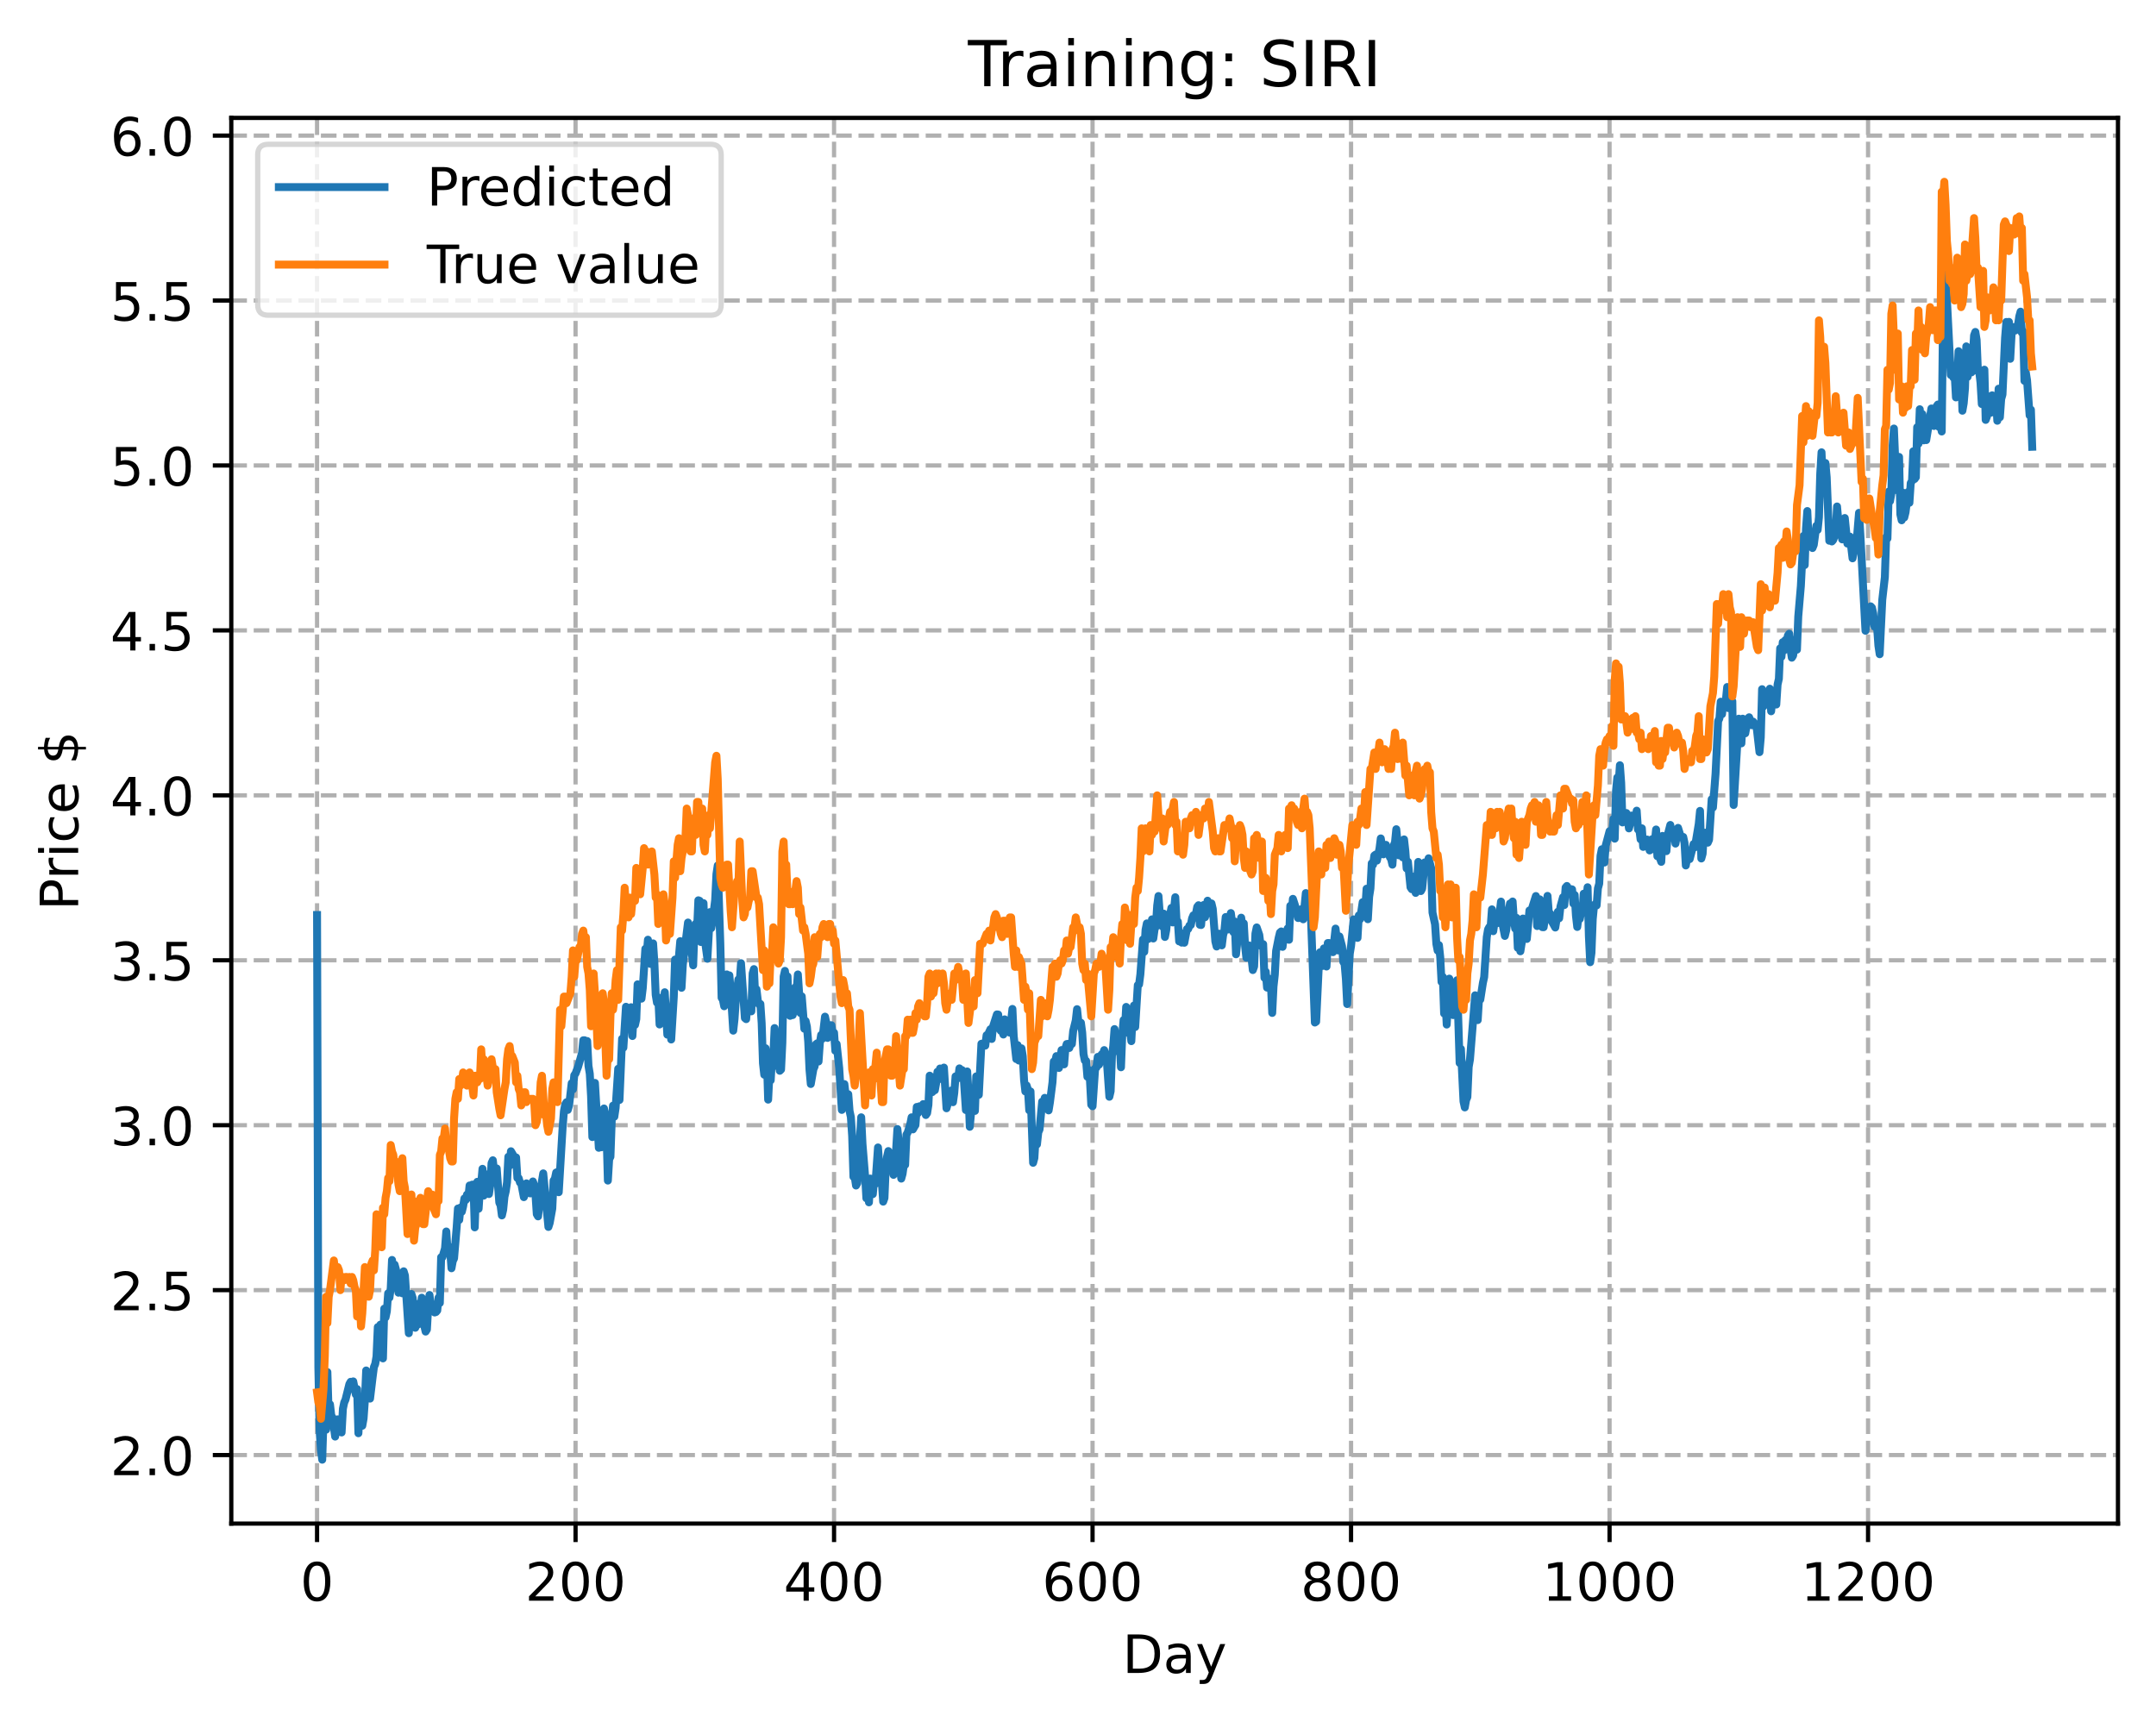 <?xml version="1.0" encoding="utf-8" standalone="no"?>
<!DOCTYPE svg PUBLIC "-//W3C//DTD SVG 1.1//EN"
  "http://www.w3.org/Graphics/SVG/1.1/DTD/svg11.dtd">
<!-- Created with matplotlib (https://matplotlib.org/) -->
<svg height="325.986pt" version="1.1" viewBox="0 0 408.101 325.986" width="408.101pt" xmlns="http://www.w3.org/2000/svg" xmlns:xlink="http://www.w3.org/1999/xlink">
 <defs>
  <style type="text/css">
*{stroke-linecap:butt;stroke-linejoin:round;}
  </style>
 </defs>
 <g id="figure_1">
  <g id="patch_1">
   <path d="M 0 325.986 
L 408.101 325.986 
L 408.101 0 
L 0 0 
z
" style="fill:#ffffff;"/>
  </g>
  <g id="axes_1">
   <g id="patch_2">
    <path d="M 43.781 288.43 
L 400.901 288.43 
L 400.901 22.318 
L 43.781 22.318 
z
" style="fill:#ffffff;"/>
   </g>
   <g id="matplotlib.axis_1">
    <g id="xtick_1">
     <g id="line2d_1">
      <path clip-path="url(#p7c996a44f4)" d="M 60.014 288.43 
L 60.014 22.318 
" style="fill:none;stroke:#b0b0b0;stroke-dasharray:2.96,1.28;stroke-dashoffset:0;stroke-width:0.8;"/>
     </g>
     <g id="line2d_2">
      <defs>
       <path d="M 0 0 
L 0 3.5 
" id="mfeed2994ca" style="stroke:#000000;stroke-width:0.8;"/>
      </defs>
      <g>
       <use style="stroke:#000000;stroke-width:0.8;" x="60.014" xlink:href="#mfeed2994ca" y="288.43"/>
      </g>
     </g>
     <g id="text_1">
      <!-- 0 -->
      <defs>
       <path d="M 31.781 66.406 
Q 24.172 66.406 20.328 58.906 
Q 16.5 51.422 16.5 36.375 
Q 16.5 21.391 20.328 13.891 
Q 24.172 6.391 31.781 6.391 
Q 39.453 6.391 43.281 13.891 
Q 47.125 21.391 47.125 36.375 
Q 47.125 51.422 43.281 58.906 
Q 39.453 66.406 31.781 66.406 
z
M 31.781 74.219 
Q 44.047 74.219 50.516 64.516 
Q 56.984 54.828 56.984 36.375 
Q 56.984 17.969 50.516 8.266 
Q 44.047 -1.422 31.781 -1.422 
Q 19.531 -1.422 13.062 8.266 
Q 6.594 17.969 6.594 36.375 
Q 6.594 54.828 13.062 64.516 
Q 19.531 74.219 31.781 74.219 
z
" id="DejaVuSans-48"/>
      </defs>
      <g transform="translate(56.833 303.029)scale(0.1 -0.1)">
       <use xlink:href="#DejaVuSans-48"/>
      </g>
     </g>
    </g>
    <g id="xtick_2">
     <g id="line2d_3">
      <path clip-path="url(#p7c996a44f4)" d="M 108.945 288.43 
L 108.945 22.318 
" style="fill:none;stroke:#b0b0b0;stroke-dasharray:2.96,1.28;stroke-dashoffset:0;stroke-width:0.8;"/>
     </g>
     <g id="line2d_4">
      <g>
       <use style="stroke:#000000;stroke-width:0.8;" x="108.945" xlink:href="#mfeed2994ca" y="288.43"/>
      </g>
     </g>
     <g id="text_2">
      <!-- 200 -->
      <defs>
       <path d="M 19.188 8.297 
L 53.609 8.297 
L 53.609 0 
L 7.328 0 
L 7.328 8.297 
Q 12.938 14.109 22.625 23.891 
Q 32.328 33.688 34.812 36.531 
Q 39.547 41.844 41.422 45.531 
Q 43.312 49.219 43.312 52.781 
Q 43.312 58.594 39.234 62.25 
Q 35.156 65.922 28.609 65.922 
Q 23.969 65.922 18.812 64.312 
Q 13.672 62.703 7.812 59.422 
L 7.812 69.391 
Q 13.766 71.781 18.938 73 
Q 24.125 74.219 28.422 74.219 
Q 39.75 74.219 46.484 68.547 
Q 53.219 62.891 53.219 53.422 
Q 53.219 48.922 51.531 44.891 
Q 49.859 40.875 45.406 35.406 
Q 44.188 33.984 37.641 27.219 
Q 31.109 20.453 19.188 8.297 
z
" id="DejaVuSans-50"/>
      </defs>
      <g transform="translate(99.401 303.029)scale(0.1 -0.1)">
       <use xlink:href="#DejaVuSans-50"/>
       <use x="63.623" xlink:href="#DejaVuSans-48"/>
       <use x="127.246" xlink:href="#DejaVuSans-48"/>
      </g>
     </g>
    </g>
    <g id="xtick_3">
     <g id="line2d_5">
      <path clip-path="url(#p7c996a44f4)" d="M 157.875 288.43 
L 157.875 22.318 
" style="fill:none;stroke:#b0b0b0;stroke-dasharray:2.96,1.28;stroke-dashoffset:0;stroke-width:0.8;"/>
     </g>
     <g id="line2d_6">
      <g>
       <use style="stroke:#000000;stroke-width:0.8;" x="157.875" xlink:href="#mfeed2994ca" y="288.43"/>
      </g>
     </g>
     <g id="text_3">
      <!-- 400 -->
      <defs>
       <path d="M 37.797 64.312 
L 12.891 25.391 
L 37.797 25.391 
z
M 35.203 72.906 
L 47.609 72.906 
L 47.609 25.391 
L 58.016 25.391 
L 58.016 17.188 
L 47.609 17.188 
L 47.609 0 
L 37.797 0 
L 37.797 17.188 
L 4.891 17.188 
L 4.891 26.703 
z
" id="DejaVuSans-52"/>
      </defs>
      <g transform="translate(148.331 303.029)scale(0.1 -0.1)">
       <use xlink:href="#DejaVuSans-52"/>
       <use x="63.623" xlink:href="#DejaVuSans-48"/>
       <use x="127.246" xlink:href="#DejaVuSans-48"/>
      </g>
     </g>
    </g>
    <g id="xtick_4">
     <g id="line2d_7">
      <path clip-path="url(#p7c996a44f4)" d="M 206.806 288.43 
L 206.806 22.318 
" style="fill:none;stroke:#b0b0b0;stroke-dasharray:2.96,1.28;stroke-dashoffset:0;stroke-width:0.8;"/>
     </g>
     <g id="line2d_8">
      <g>
       <use style="stroke:#000000;stroke-width:0.8;" x="206.806" xlink:href="#mfeed2994ca" y="288.43"/>
      </g>
     </g>
     <g id="text_4">
      <!-- 600 -->
      <defs>
       <path d="M 33.016 40.375 
Q 26.375 40.375 22.484 35.828 
Q 18.609 31.297 18.609 23.391 
Q 18.609 15.531 22.484 10.953 
Q 26.375 6.391 33.016 6.391 
Q 39.656 6.391 43.531 10.953 
Q 47.406 15.531 47.406 23.391 
Q 47.406 31.297 43.531 35.828 
Q 39.656 40.375 33.016 40.375 
z
M 52.594 71.297 
L 52.594 62.312 
Q 48.875 64.062 45.094 64.984 
Q 41.312 65.922 37.594 65.922 
Q 27.828 65.922 22.672 59.328 
Q 17.531 52.734 16.797 39.406 
Q 19.672 43.656 24.016 45.922 
Q 28.375 48.188 33.594 48.188 
Q 44.578 48.188 50.953 41.516 
Q 57.328 34.859 57.328 23.391 
Q 57.328 12.156 50.688 5.359 
Q 44.047 -1.422 33.016 -1.422 
Q 20.359 -1.422 13.672 8.266 
Q 6.984 17.969 6.984 36.375 
Q 6.984 53.656 15.188 63.938 
Q 23.391 74.219 37.203 74.219 
Q 40.922 74.219 44.703 73.484 
Q 48.484 72.75 52.594 71.297 
z
" id="DejaVuSans-54"/>
      </defs>
      <g transform="translate(197.262 303.029)scale(0.1 -0.1)">
       <use xlink:href="#DejaVuSans-54"/>
       <use x="63.623" xlink:href="#DejaVuSans-48"/>
       <use x="127.246" xlink:href="#DejaVuSans-48"/>
      </g>
     </g>
    </g>
    <g id="xtick_5">
     <g id="line2d_9">
      <path clip-path="url(#p7c996a44f4)" d="M 255.736 288.43 
L 255.736 22.318 
" style="fill:none;stroke:#b0b0b0;stroke-dasharray:2.96,1.28;stroke-dashoffset:0;stroke-width:0.8;"/>
     </g>
     <g id="line2d_10">
      <g>
       <use style="stroke:#000000;stroke-width:0.8;" x="255.736" xlink:href="#mfeed2994ca" y="288.43"/>
      </g>
     </g>
     <g id="text_5">
      <!-- 800 -->
      <defs>
       <path d="M 31.781 34.625 
Q 24.75 34.625 20.719 30.859 
Q 16.703 27.094 16.703 20.516 
Q 16.703 13.922 20.719 10.156 
Q 24.75 6.391 31.781 6.391 
Q 38.812 6.391 42.859 10.172 
Q 46.922 13.969 46.922 20.516 
Q 46.922 27.094 42.891 30.859 
Q 38.875 34.625 31.781 34.625 
z
M 21.922 38.812 
Q 15.578 40.375 12.031 44.719 
Q 8.5 49.078 8.5 55.328 
Q 8.5 64.062 14.719 69.141 
Q 20.953 74.219 31.781 74.219 
Q 42.672 74.219 48.875 69.141 
Q 55.078 64.062 55.078 55.328 
Q 55.078 49.078 51.531 44.719 
Q 48 40.375 41.703 38.812 
Q 48.828 37.156 52.797 32.312 
Q 56.781 27.484 56.781 20.516 
Q 56.781 9.906 50.312 4.234 
Q 43.844 -1.422 31.781 -1.422 
Q 19.734 -1.422 13.25 4.234 
Q 6.781 9.906 6.781 20.516 
Q 6.781 27.484 10.781 32.312 
Q 14.797 37.156 21.922 38.812 
z
M 18.312 54.391 
Q 18.312 48.734 21.844 45.562 
Q 25.391 42.391 31.781 42.391 
Q 38.141 42.391 41.719 45.562 
Q 45.312 48.734 45.312 54.391 
Q 45.312 60.062 41.719 63.234 
Q 38.141 66.406 31.781 66.406 
Q 25.391 66.406 21.844 63.234 
Q 18.312 60.062 18.312 54.391 
z
" id="DejaVuSans-56"/>
      </defs>
      <g transform="translate(246.193 303.029)scale(0.1 -0.1)">
       <use xlink:href="#DejaVuSans-56"/>
       <use x="63.623" xlink:href="#DejaVuSans-48"/>
       <use x="127.246" xlink:href="#DejaVuSans-48"/>
      </g>
     </g>
    </g>
    <g id="xtick_6">
     <g id="line2d_11">
      <path clip-path="url(#p7c996a44f4)" d="M 304.667 288.43 
L 304.667 22.318 
" style="fill:none;stroke:#b0b0b0;stroke-dasharray:2.96,1.28;stroke-dashoffset:0;stroke-width:0.8;"/>
     </g>
     <g id="line2d_12">
      <g>
       <use style="stroke:#000000;stroke-width:0.8;" x="304.667" xlink:href="#mfeed2994ca" y="288.43"/>
      </g>
     </g>
     <g id="text_6">
      <!-- 1000 -->
      <defs>
       <path d="M 12.406 8.297 
L 28.516 8.297 
L 28.516 63.922 
L 10.984 60.406 
L 10.984 69.391 
L 28.422 72.906 
L 38.281 72.906 
L 38.281 8.297 
L 54.391 8.297 
L 54.391 0 
L 12.406 0 
z
" id="DejaVuSans-49"/>
      </defs>
      <g transform="translate(291.942 303.029)scale(0.1 -0.1)">
       <use xlink:href="#DejaVuSans-49"/>
       <use x="63.623" xlink:href="#DejaVuSans-48"/>
       <use x="127.246" xlink:href="#DejaVuSans-48"/>
       <use x="190.869" xlink:href="#DejaVuSans-48"/>
      </g>
     </g>
    </g>
    <g id="xtick_7">
     <g id="line2d_13">
      <path clip-path="url(#p7c996a44f4)" d="M 353.598 288.43 
L 353.598 22.318 
" style="fill:none;stroke:#b0b0b0;stroke-dasharray:2.96,1.28;stroke-dashoffset:0;stroke-width:0.8;"/>
     </g>
     <g id="line2d_14">
      <g>
       <use style="stroke:#000000;stroke-width:0.8;" x="353.598" xlink:href="#mfeed2994ca" y="288.43"/>
      </g>
     </g>
     <g id="text_7">
      <!-- 1200 -->
      <g transform="translate(340.873 303.029)scale(0.1 -0.1)">
       <use xlink:href="#DejaVuSans-49"/>
       <use x="63.623" xlink:href="#DejaVuSans-50"/>
       <use x="127.246" xlink:href="#DejaVuSans-48"/>
       <use x="190.869" xlink:href="#DejaVuSans-48"/>
      </g>
     </g>
    </g>
    <g id="text_8">
     <!-- Day -->
     <defs>
      <path d="M 19.672 64.797 
L 19.672 8.109 
L 31.594 8.109 
Q 46.688 8.109 53.688 14.938 
Q 60.688 21.781 60.688 36.531 
Q 60.688 51.172 53.688 57.984 
Q 46.688 64.797 31.594 64.797 
z
M 9.812 72.906 
L 30.078 72.906 
Q 51.266 72.906 61.172 64.094 
Q 71.094 55.281 71.094 36.531 
Q 71.094 17.672 61.125 8.828 
Q 51.172 0 30.078 0 
L 9.812 0 
z
" id="DejaVuSans-68"/>
      <path d="M 34.281 27.484 
Q 23.391 27.484 19.188 25 
Q 14.984 22.516 14.984 16.5 
Q 14.984 11.719 18.141 8.906 
Q 21.297 6.109 26.703 6.109 
Q 34.188 6.109 38.703 11.406 
Q 43.219 16.703 43.219 25.484 
L 43.219 27.484 
z
M 52.203 31.203 
L 52.203 0 
L 43.219 0 
L 43.219 8.297 
Q 40.141 3.328 35.547 0.953 
Q 30.953 -1.422 24.312 -1.422 
Q 15.922 -1.422 10.953 3.297 
Q 6 8.016 6 15.922 
Q 6 25.141 12.172 29.828 
Q 18.359 34.516 30.609 34.516 
L 43.219 34.516 
L 43.219 35.406 
Q 43.219 41.609 39.141 45 
Q 35.062 48.391 27.688 48.391 
Q 23 48.391 18.547 47.266 
Q 14.109 46.141 10.016 43.891 
L 10.016 52.203 
Q 14.938 54.109 19.578 55.047 
Q 24.219 56 28.609 56 
Q 40.484 56 46.344 49.844 
Q 52.203 43.703 52.203 31.203 
z
" id="DejaVuSans-97"/>
      <path d="M 32.172 -5.078 
Q 28.375 -14.844 24.75 -17.812 
Q 21.141 -20.797 15.094 -20.797 
L 7.906 -20.797 
L 7.906 -13.281 
L 13.188 -13.281 
Q 16.891 -13.281 18.938 -11.516 
Q 21 -9.766 23.484 -3.219 
L 25.094 0.875 
L 2.984 54.688 
L 12.5 54.688 
L 29.594 11.922 
L 46.688 54.688 
L 56.203 54.688 
z
" id="DejaVuSans-121"/>
     </defs>
     <g transform="translate(212.468 316.707)scale(0.1 -0.1)">
      <use xlink:href="#DejaVuSans-68"/>
      <use x="77.002" xlink:href="#DejaVuSans-97"/>
      <use x="138.281" xlink:href="#DejaVuSans-121"/>
     </g>
    </g>
   </g>
   <g id="matplotlib.axis_2">
    <g id="ytick_1">
     <g id="line2d_15">
      <path clip-path="url(#p7c996a44f4)" d="M 43.781 275.46 
L 400.901 275.46 
" style="fill:none;stroke:#b0b0b0;stroke-dasharray:2.96,1.28;stroke-dashoffset:0;stroke-width:0.8;"/>
     </g>
     <g id="line2d_16">
      <defs>
       <path d="M 0 0 
L -3.5 0 
" id="mcbd8b43ff5" style="stroke:#000000;stroke-width:0.8;"/>
      </defs>
      <g>
       <use style="stroke:#000000;stroke-width:0.8;" x="43.781" xlink:href="#mcbd8b43ff5" y="275.46"/>
      </g>
     </g>
     <g id="text_9">
      <!-- 2.0 -->
      <defs>
       <path d="M 10.688 12.406 
L 21 12.406 
L 21 0 
L 10.688 0 
z
" id="DejaVuSans-46"/>
      </defs>
      <g transform="translate(20.878 279.259)scale(0.1 -0.1)">
       <use xlink:href="#DejaVuSans-50"/>
       <use x="63.623" xlink:href="#DejaVuSans-46"/>
       <use x="95.41" xlink:href="#DejaVuSans-48"/>
      </g>
     </g>
    </g>
    <g id="ytick_2">
     <g id="line2d_17">
      <path clip-path="url(#p7c996a44f4)" d="M 43.781 244.236 
L 400.901 244.236 
" style="fill:none;stroke:#b0b0b0;stroke-dasharray:2.96,1.28;stroke-dashoffset:0;stroke-width:0.8;"/>
     </g>
     <g id="line2d_18">
      <g>
       <use style="stroke:#000000;stroke-width:0.8;" x="43.781" xlink:href="#mcbd8b43ff5" y="244.236"/>
      </g>
     </g>
     <g id="text_10">
      <!-- 2.5 -->
      <defs>
       <path d="M 10.797 72.906 
L 49.516 72.906 
L 49.516 64.594 
L 19.828 64.594 
L 19.828 46.734 
Q 21.969 47.469 24.109 47.828 
Q 26.266 48.188 28.422 48.188 
Q 40.625 48.188 47.75 41.5 
Q 54.891 34.812 54.891 23.391 
Q 54.891 11.625 47.562 5.094 
Q 40.234 -1.422 26.906 -1.422 
Q 22.312 -1.422 17.547 -0.641 
Q 12.797 0.141 7.719 1.703 
L 7.719 11.625 
Q 12.109 9.234 16.797 8.062 
Q 21.484 6.891 26.703 6.891 
Q 35.156 6.891 40.078 11.328 
Q 45.016 15.766 45.016 23.391 
Q 45.016 31 40.078 35.438 
Q 35.156 39.891 26.703 39.891 
Q 22.75 39.891 18.812 39.016 
Q 14.891 38.141 10.797 36.281 
z
" id="DejaVuSans-53"/>
      </defs>
      <g transform="translate(20.878 248.036)scale(0.1 -0.1)">
       <use xlink:href="#DejaVuSans-50"/>
       <use x="63.623" xlink:href="#DejaVuSans-46"/>
       <use x="95.41" xlink:href="#DejaVuSans-53"/>
      </g>
     </g>
    </g>
    <g id="ytick_3">
     <g id="line2d_19">
      <path clip-path="url(#p7c996a44f4)" d="M 43.781 213.013 
L 400.901 213.013 
" style="fill:none;stroke:#b0b0b0;stroke-dasharray:2.96,1.28;stroke-dashoffset:0;stroke-width:0.8;"/>
     </g>
     <g id="line2d_20">
      <g>
       <use style="stroke:#000000;stroke-width:0.8;" x="43.781" xlink:href="#mcbd8b43ff5" y="213.013"/>
      </g>
     </g>
     <g id="text_11">
      <!-- 3.0 -->
      <defs>
       <path d="M 40.578 39.312 
Q 47.656 37.797 51.625 33 
Q 55.609 28.219 55.609 21.188 
Q 55.609 10.406 48.188 4.484 
Q 40.766 -1.422 27.094 -1.422 
Q 22.516 -1.422 17.656 -0.516 
Q 12.797 0.391 7.625 2.203 
L 7.625 11.719 
Q 11.719 9.328 16.594 8.109 
Q 21.484 6.891 26.812 6.891 
Q 36.078 6.891 40.938 10.547 
Q 45.797 14.203 45.797 21.188 
Q 45.797 27.641 41.281 31.266 
Q 36.766 34.906 28.719 34.906 
L 20.219 34.906 
L 20.219 43.016 
L 29.109 43.016 
Q 36.375 43.016 40.234 45.922 
Q 44.094 48.828 44.094 54.297 
Q 44.094 59.906 40.109 62.906 
Q 36.141 65.922 28.719 65.922 
Q 24.656 65.922 20.016 65.031 
Q 15.375 64.156 9.812 62.312 
L 9.812 71.094 
Q 15.438 72.656 20.344 73.438 
Q 25.25 74.219 29.594 74.219 
Q 40.828 74.219 47.359 69.109 
Q 53.906 64.016 53.906 55.328 
Q 53.906 49.266 50.438 45.094 
Q 46.969 40.922 40.578 39.312 
z
" id="DejaVuSans-51"/>
      </defs>
      <g transform="translate(20.878 216.812)scale(0.1 -0.1)">
       <use xlink:href="#DejaVuSans-51"/>
       <use x="63.623" xlink:href="#DejaVuSans-46"/>
       <use x="95.41" xlink:href="#DejaVuSans-48"/>
      </g>
     </g>
    </g>
    <g id="ytick_4">
     <g id="line2d_21">
      <path clip-path="url(#p7c996a44f4)" d="M 43.781 181.789 
L 400.901 181.789 
" style="fill:none;stroke:#b0b0b0;stroke-dasharray:2.96,1.28;stroke-dashoffset:0;stroke-width:0.8;"/>
     </g>
     <g id="line2d_22">
      <g>
       <use style="stroke:#000000;stroke-width:0.8;" x="43.781" xlink:href="#mcbd8b43ff5" y="181.789"/>
      </g>
     </g>
     <g id="text_12">
      <!-- 3.5 -->
      <g transform="translate(20.878 185.589)scale(0.1 -0.1)">
       <use xlink:href="#DejaVuSans-51"/>
       <use x="63.623" xlink:href="#DejaVuSans-46"/>
       <use x="95.41" xlink:href="#DejaVuSans-53"/>
      </g>
     </g>
    </g>
    <g id="ytick_5">
     <g id="line2d_23">
      <path clip-path="url(#p7c996a44f4)" d="M 43.781 150.566 
L 400.901 150.566 
" style="fill:none;stroke:#b0b0b0;stroke-dasharray:2.96,1.28;stroke-dashoffset:0;stroke-width:0.8;"/>
     </g>
     <g id="line2d_24">
      <g>
       <use style="stroke:#000000;stroke-width:0.8;" x="43.781" xlink:href="#mcbd8b43ff5" y="150.566"/>
      </g>
     </g>
     <g id="text_13">
      <!-- 4.0 -->
      <g transform="translate(20.878 154.365)scale(0.1 -0.1)">
       <use xlink:href="#DejaVuSans-52"/>
       <use x="63.623" xlink:href="#DejaVuSans-46"/>
       <use x="95.41" xlink:href="#DejaVuSans-48"/>
      </g>
     </g>
    </g>
    <g id="ytick_6">
     <g id="line2d_25">
      <path clip-path="url(#p7c996a44f4)" d="M 43.781 119.342 
L 400.901 119.342 
" style="fill:none;stroke:#b0b0b0;stroke-dasharray:2.96,1.28;stroke-dashoffset:0;stroke-width:0.8;"/>
     </g>
     <g id="line2d_26">
      <g>
       <use style="stroke:#000000;stroke-width:0.8;" x="43.781" xlink:href="#mcbd8b43ff5" y="119.342"/>
      </g>
     </g>
     <g id="text_14">
      <!-- 4.5 -->
      <g transform="translate(20.878 123.141)scale(0.1 -0.1)">
       <use xlink:href="#DejaVuSans-52"/>
       <use x="63.623" xlink:href="#DejaVuSans-46"/>
       <use x="95.41" xlink:href="#DejaVuSans-53"/>
      </g>
     </g>
    </g>
    <g id="ytick_7">
     <g id="line2d_27">
      <path clip-path="url(#p7c996a44f4)" d="M 43.781 88.119 
L 400.901 88.119 
" style="fill:none;stroke:#b0b0b0;stroke-dasharray:2.96,1.28;stroke-dashoffset:0;stroke-width:0.8;"/>
     </g>
     <g id="line2d_28">
      <g>
       <use style="stroke:#000000;stroke-width:0.8;" x="43.781" xlink:href="#mcbd8b43ff5" y="88.119"/>
      </g>
     </g>
     <g id="text_15">
      <!-- 5.0 -->
      <g transform="translate(20.878 91.918)scale(0.1 -0.1)">
       <use xlink:href="#DejaVuSans-53"/>
       <use x="63.623" xlink:href="#DejaVuSans-46"/>
       <use x="95.41" xlink:href="#DejaVuSans-48"/>
      </g>
     </g>
    </g>
    <g id="ytick_8">
     <g id="line2d_29">
      <path clip-path="url(#p7c996a44f4)" d="M 43.781 56.895 
L 400.901 56.895 
" style="fill:none;stroke:#b0b0b0;stroke-dasharray:2.96,1.28;stroke-dashoffset:0;stroke-width:0.8;"/>
     </g>
     <g id="line2d_30">
      <g>
       <use style="stroke:#000000;stroke-width:0.8;" x="43.781" xlink:href="#mcbd8b43ff5" y="56.895"/>
      </g>
     </g>
     <g id="text_16">
      <!-- 5.5 -->
      <g transform="translate(20.878 60.694)scale(0.1 -0.1)">
       <use xlink:href="#DejaVuSans-53"/>
       <use x="63.623" xlink:href="#DejaVuSans-46"/>
       <use x="95.41" xlink:href="#DejaVuSans-53"/>
      </g>
     </g>
    </g>
    <g id="ytick_9">
     <g id="line2d_31">
      <path clip-path="url(#p7c996a44f4)" d="M 43.781 25.672 
L 400.901 25.672 
" style="fill:none;stroke:#b0b0b0;stroke-dasharray:2.96,1.28;stroke-dashoffset:0;stroke-width:0.8;"/>
     </g>
     <g id="line2d_32">
      <g>
       <use style="stroke:#000000;stroke-width:0.8;" x="43.781" xlink:href="#mcbd8b43ff5" y="25.672"/>
      </g>
     </g>
     <g id="text_17">
      <!-- 6.0 -->
      <g transform="translate(20.878 29.471)scale(0.1 -0.1)">
       <use xlink:href="#DejaVuSans-54"/>
       <use x="63.623" xlink:href="#DejaVuSans-46"/>
       <use x="95.41" xlink:href="#DejaVuSans-48"/>
      </g>
     </g>
    </g>
    <g id="text_18">
     <!-- Price $ -->
     <defs>
      <path d="M 19.672 64.797 
L 19.672 37.406 
L 32.078 37.406 
Q 38.969 37.406 42.719 40.969 
Q 46.484 44.531 46.484 51.125 
Q 46.484 57.672 42.719 61.234 
Q 38.969 64.797 32.078 64.797 
z
M 9.812 72.906 
L 32.078 72.906 
Q 44.344 72.906 50.609 67.359 
Q 56.891 61.812 56.891 51.125 
Q 56.891 40.328 50.609 34.812 
Q 44.344 29.297 32.078 29.297 
L 19.672 29.297 
L 19.672 0 
L 9.812 0 
z
" id="DejaVuSans-80"/>
      <path d="M 41.109 46.297 
Q 39.594 47.172 37.812 47.578 
Q 36.031 48 33.891 48 
Q 26.266 48 22.188 43.047 
Q 18.109 38.094 18.109 28.812 
L 18.109 0 
L 9.078 0 
L 9.078 54.688 
L 18.109 54.688 
L 18.109 46.188 
Q 20.953 51.172 25.484 53.578 
Q 30.031 56 36.531 56 
Q 37.453 56 38.578 55.875 
Q 39.703 55.766 41.062 55.516 
z
" id="DejaVuSans-114"/>
      <path d="M 9.422 54.688 
L 18.406 54.688 
L 18.406 0 
L 9.422 0 
z
M 9.422 75.984 
L 18.406 75.984 
L 18.406 64.594 
L 9.422 64.594 
z
" id="DejaVuSans-105"/>
      <path d="M 48.781 52.594 
L 48.781 44.188 
Q 44.969 46.297 41.141 47.344 
Q 37.312 48.391 33.406 48.391 
Q 24.656 48.391 19.812 42.844 
Q 14.984 37.312 14.984 27.297 
Q 14.984 17.281 19.812 11.734 
Q 24.656 6.203 33.406 6.203 
Q 37.312 6.203 41.141 7.25 
Q 44.969 8.297 48.781 10.406 
L 48.781 2.094 
Q 45.016 0.344 40.984 -0.531 
Q 36.969 -1.422 32.422 -1.422 
Q 20.062 -1.422 12.781 6.344 
Q 5.516 14.109 5.516 27.297 
Q 5.516 40.672 12.859 48.328 
Q 20.219 56 33.016 56 
Q 37.156 56 41.109 55.141 
Q 45.062 54.297 48.781 52.594 
z
" id="DejaVuSans-99"/>
      <path d="M 56.203 29.594 
L 56.203 25.203 
L 14.891 25.203 
Q 15.484 15.922 20.484 11.062 
Q 25.484 6.203 34.422 6.203 
Q 39.594 6.203 44.453 7.469 
Q 49.312 8.734 54.109 11.281 
L 54.109 2.781 
Q 49.266 0.734 44.188 -0.344 
Q 39.109 -1.422 33.891 -1.422 
Q 20.797 -1.422 13.156 6.188 
Q 5.516 13.812 5.516 26.812 
Q 5.516 40.234 12.766 48.109 
Q 20.016 56 32.328 56 
Q 43.359 56 49.781 48.891 
Q 56.203 41.797 56.203 29.594 
z
M 47.219 32.234 
Q 47.125 39.594 43.094 43.984 
Q 39.062 48.391 32.422 48.391 
Q 24.906 48.391 20.391 44.141 
Q 15.875 39.891 15.188 32.172 
z
" id="DejaVuSans-101"/>
      <path id="DejaVuSans-32"/>
      <path d="M 33.797 -14.703 
L 28.906 -14.703 
L 28.859 0 
Q 23.734 0.094 18.609 1.188 
Q 13.484 2.297 8.297 4.5 
L 8.297 13.281 
Q 13.281 10.156 18.375 8.562 
Q 23.484 6.984 28.906 6.938 
L 28.906 29.203 
Q 18.109 30.953 13.203 35.156 
Q 8.297 39.359 8.297 46.688 
Q 8.297 54.641 13.625 59.219 
Q 18.953 63.812 28.906 64.5 
L 28.906 75.984 
L 33.797 75.984 
L 33.797 64.656 
Q 38.328 64.453 42.578 63.688 
Q 46.828 62.938 50.875 61.625 
L 50.875 53.078 
Q 46.828 55.125 42.547 56.25 
Q 38.281 57.375 33.797 57.562 
L 33.797 36.719 
Q 44.875 35.016 50.094 30.609 
Q 55.328 26.219 55.328 18.609 
Q 55.328 10.359 49.781 5.594 
Q 44.234 0.828 33.797 0.094 
z
M 28.906 37.594 
L 28.906 57.625 
Q 23.25 56.984 20.266 54.391 
Q 17.281 51.812 17.281 47.516 
Q 17.281 43.312 20.031 40.969 
Q 22.797 38.625 28.906 37.594 
z
M 33.797 28.219 
L 33.797 7.078 
Q 39.984 7.906 43.141 10.594 
Q 46.297 13.281 46.297 17.672 
Q 46.297 21.969 43.281 24.5 
Q 40.281 27.047 33.797 28.219 
z
" id="DejaVuSans-36"/>
     </defs>
     <g transform="translate(14.798 172.342)rotate(-90)scale(0.1 -0.1)">
      <use xlink:href="#DejaVuSans-80"/>
      <use x="58.553" xlink:href="#DejaVuSans-114"/>
      <use x="99.666" xlink:href="#DejaVuSans-105"/>
      <use x="127.449" xlink:href="#DejaVuSans-99"/>
      <use x="182.43" xlink:href="#DejaVuSans-101"/>
      <use x="243.953" xlink:href="#DejaVuSans-32"/>
      <use x="275.74" xlink:href="#DejaVuSans-36"/>
     </g>
    </g>
   </g>
   <g id="line2d_33">
    <path clip-path="url(#p7c996a44f4)" d="M 60.014 173.217 
L 60.259 258.82 
L 60.503 270.929 
L 60.748 274.485 
L 60.993 276.334 
L 61.237 268.582 
L 61.482 266.454 
L 61.727 270.654 
L 61.971 259.745 
L 62.216 267.862 
L 62.461 265.852 
L 62.705 267.984 
L 62.95 268.37 
L 63.439 271.957 
L 63.928 268.696 
L 64.173 268.814 
L 64.662 271.179 
L 64.907 266.689 
L 65.152 265.513 
L 65.396 264.967 
L 66.13 262.017 
L 66.375 261.588 
L 66.62 262.119 
L 66.864 261.513 
L 67.354 263.997 
L 67.598 262.967 
L 67.843 271.326 
L 68.088 267.063 
L 68.332 265.84 
L 68.577 269.91 
L 68.821 268.545 
L 69.066 265.118 
L 69.311 259.444 
L 69.555 263.794 
L 69.8 264.672 
L 70.045 264.771 
L 70.534 260.691 
L 70.779 258.8 
L 71.023 258.211 
L 71.268 256.803 
L 71.513 251.224 
L 71.757 251.484 
L 72.002 250.767 
L 72.247 251.699 
L 72.491 257.157 
L 72.736 247.736 
L 72.981 249.393 
L 73.225 248.241 
L 73.47 244.836 
L 73.715 245.662 
L 73.959 243.871 
L 74.204 238.522 
L 74.449 241.87 
L 74.693 239.4 
L 74.938 240.292 
L 75.182 241.785 
L 75.427 244.722 
L 75.916 243.724 
L 76.161 244.833 
L 76.406 240.669 
L 76.65 241.468 
L 77.384 252.388 
L 77.874 244.955 
L 78.118 245.717 
L 78.608 251.359 
L 78.852 250.224 
L 79.097 250.762 
L 79.342 246.759 
L 79.586 248.354 
L 79.831 245.667 
L 80.076 246.782 
L 80.32 251.021 
L 80.565 252.081 
L 80.809 251.688 
L 81.054 247.395 
L 81.299 245.149 
L 81.543 247.274 
L 82.033 246.974 
L 82.277 248.465 
L 82.522 248.381 
L 82.767 248.087 
L 83.011 245.669 
L 83.256 246.667 
L 83.501 238.005 
L 83.745 237.997 
L 84.235 236.317 
L 84.479 233.131 
L 84.724 236.966 
L 84.969 235.997 
L 85.213 236.824 
L 85.458 240.094 
L 85.703 238.73 
L 85.947 238.231 
L 86.437 232.38 
L 86.681 228.782 
L 86.926 230.945 
L 87.17 228.6 
L 87.415 229.392 
L 87.66 228.39 
L 87.904 226.878 
L 88.149 227.181 
L 88.394 226.144 
L 88.638 226.751 
L 88.883 224.423 
L 89.128 226.051 
L 89.372 224.269 
L 89.617 224.256 
L 89.862 232.353 
L 90.106 225.002 
L 90.351 223.724 
L 90.596 228.83 
L 90.84 225.131 
L 91.085 224.005 
L 91.33 221.266 
L 91.574 226.342 
L 91.819 222.257 
L 92.064 224.86 
L 92.308 225.707 
L 92.553 226.043 
L 92.797 224.336 
L 93.042 220.189 
L 93.287 219.65 
L 93.776 223.902 
L 94.021 221.195 
L 94.51 227.667 
L 94.755 228.2 
L 94.999 230.09 
L 95.244 229.025 
L 95.489 226.554 
L 95.733 225.514 
L 95.978 223.802 
L 96.223 218.978 
L 96.467 220.679 
L 96.712 217.941 
L 97.201 218.778 
L 97.446 219.741 
L 97.691 219.112 
L 97.935 223.009 
L 98.18 223.048 
L 98.424 223.864 
L 98.669 224.061 
L 99.158 226.632 
L 99.403 225.994 
L 99.648 224.021 
L 99.892 224.902 
L 100.137 225.121 
L 100.382 225.921 
L 100.626 225.024 
L 100.871 223.66 
L 101.116 224.366 
L 101.36 226.154 
L 101.605 229.852 
L 101.85 230.271 
L 102.584 223.59 
L 102.828 222.13 
L 103.807 232.273 
L 104.052 231.512 
L 104.541 228.796 
L 104.785 223.503 
L 105.03 223.146 
L 105.275 221.973 
L 105.519 221.87 
L 105.764 225.697 
L 106.498 213.397 
L 106.743 210.379 
L 106.987 209.061 
L 107.232 208.666 
L 107.477 210.117 
L 107.721 209.278 
L 108.211 205.065 
L 108.455 206.227 
L 108.7 203.566 
L 108.945 203.209 
L 109.434 201.925 
L 110.168 199.326 
L 110.412 196.934 
L 110.657 196.934 
L 110.902 198.671 
L 111.146 197.078 
L 111.391 201.783 
L 111.636 203.258 
L 111.88 207.528 
L 112.125 215.258 
L 112.614 205.001 
L 113.348 217.29 
L 113.593 215.873 
L 113.838 217.189 
L 114.082 211.708 
L 114.327 209.845 
L 114.572 211.141 
L 114.816 214.783 
L 115.061 223.495 
L 115.306 219.468 
L 115.55 218.981 
L 115.795 212.067 
L 116.04 209.304 
L 116.284 211.404 
L 116.529 209.746 
L 117.018 202.32 
L 117.263 208.233 
L 117.752 196.648 
L 117.997 198.341 
L 118.486 190.59 
L 118.731 193.052 
L 118.975 192.376 
L 119.22 194.606 
L 119.465 190.678 
L 119.709 196.13 
L 119.954 191.976 
L 120.199 194.021 
L 120.443 192.917 
L 120.688 186.341 
L 120.933 188.098 
L 121.177 187.137 
L 121.422 189.058 
L 121.667 187.05 
L 122.156 179.614 
L 122.4 180.814 
L 122.645 177.895 
L 123.134 182.484 
L 123.379 179.897 
L 123.624 178.593 
L 123.868 182.288 
L 124.113 188.333 
L 124.358 189.82 
L 124.602 188.819 
L 124.847 193.946 
L 125.092 190.676 
L 125.336 192.295 
L 125.826 187.841 
L 126.315 195.869 
L 126.56 194.724 
L 126.804 192.31 
L 127.049 196.786 
L 127.538 188.728 
L 127.783 181.656 
L 128.028 186.57 
L 128.761 178.163 
L 129.006 186.999 
L 129.251 182.606 
L 130.229 174.644 
L 130.719 178.238 
L 131.208 182.75 
L 131.453 175.901 
L 131.697 174.865 
L 131.942 176.045 
L 132.187 170.436 
L 132.431 170.526 
L 132.676 178.335 
L 132.921 173.068 
L 133.165 170.974 
L 133.41 177.903 
L 133.899 181.501 
L 134.388 172.668 
L 134.633 175.717 
L 134.878 174.347 
L 135.367 170.398 
L 135.612 165.476 
L 135.856 163.842 
L 136.346 178.573 
L 136.59 188.887 
L 136.835 189.272 
L 137.08 190.495 
L 137.324 190.115 
L 137.569 184.466 
L 137.814 185.564 
L 138.058 184.643 
L 138.303 187.553 
L 138.792 195.113 
L 139.037 192.921 
L 139.282 189.229 
L 139.771 185.42 
L 140.016 186.063 
L 140.26 182.339 
L 140.994 192.721 
L 141.239 192.933 
L 141.483 190.064 
L 141.728 190.003 
L 141.973 191.229 
L 142.217 191.456 
L 142.462 184.273 
L 142.707 183.459 
L 142.951 188.587 
L 143.196 187.289 
L 143.441 189.394 
L 143.685 190.148 
L 143.93 190.059 
L 144.175 193.716 
L 144.419 201.296 
L 144.664 203.456 
L 144.909 198.44 
L 145.153 200.323 
L 145.398 208.171 
L 145.643 203.35 
L 145.887 204.512 
L 146.132 200.128 
L 146.376 200.022 
L 146.621 194.622 
L 146.866 196.951 
L 147.11 201.837 
L 147.355 200.085 
L 147.6 202.71 
L 147.844 202.469 
L 148.089 197.412 
L 148.334 184.886 
L 148.578 183.798 
L 148.823 185.912 
L 149.068 184.837 
L 149.312 191.286 
L 149.557 192.308 
L 149.802 192.089 
L 150.046 192.166 
L 150.291 191.008 
L 150.536 186.903 
L 150.78 187.598 
L 151.025 184.47 
L 151.514 191.775 
L 151.759 188.614 
L 152.248 194.751 
L 152.493 193.289 
L 152.737 194.351 
L 152.982 197.175 
L 153.227 202.531 
L 153.471 205.213 
L 153.961 202.424 
L 154.205 201.863 
L 154.45 197.682 
L 154.695 197.505 
L 154.939 200.952 
L 155.184 197.487 
L 155.429 195.924 
L 155.673 196.635 
L 156.163 192.461 
L 156.407 193.633 
L 156.652 196.488 
L 156.897 194.77 
L 157.141 194.077 
L 157.386 194.088 
L 157.631 195.93 
L 157.875 195.498 
L 158.12 198.919 
L 158.364 197.654 
L 158.854 202.206 
L 159.343 210.117 
L 159.588 208.718 
L 159.832 205.232 
L 160.077 207.344 
L 160.322 207.714 
L 160.566 207.148 
L 160.811 210.324 
L 161.056 211.458 
L 161.3 215.024 
L 161.545 222.782 
L 161.79 222.85 
L 162.034 224.432 
L 162.279 223.982 
L 163.013 211.515 
L 163.258 216.571 
L 163.747 222.547 
L 163.992 226.84 
L 164.236 223.325 
L 164.481 227.615 
L 164.725 223.11 
L 164.97 223.493 
L 165.215 226.062 
L 165.459 223.225 
L 165.704 224.119 
L 166.193 217.222 
L 166.438 220.653 
L 166.683 220.279 
L 167.172 227.483 
L 167.417 226.806 
L 167.661 220.973 
L 167.906 218.981 
L 168.151 217.908 
L 168.64 218.759 
L 169.129 222.414 
L 169.619 217.711 
L 169.863 213.737 
L 170.108 216.104 
L 170.352 220.784 
L 170.597 223.123 
L 170.842 222.234 
L 171.086 220.487 
L 171.331 220.527 
L 171.576 214.814 
L 171.82 214.368 
L 172.31 212.755 
L 172.554 211.517 
L 172.799 213.805 
L 173.288 212.946 
L 173.533 209.554 
L 173.778 210.712 
L 174.022 209.434 
L 174.267 209.643 
L 174.512 210.118 
L 174.756 209.014 
L 175.001 209.498 
L 175.246 211.084 
L 175.49 210.723 
L 175.735 209.165 
L 175.98 203.632 
L 176.224 203.843 
L 176.469 206.748 
L 176.713 205.35 
L 176.958 206.391 
L 177.203 205.027 
L 177.447 202.894 
L 177.692 204.327 
L 177.937 202.279 
L 178.181 203.955 
L 178.671 202.103 
L 179.16 209.806 
L 179.649 208.074 
L 179.894 208.378 
L 180.139 206.422 
L 180.383 208.657 
L 180.628 206.915 
L 180.873 203.766 
L 181.362 204.111 
L 181.607 202.253 
L 181.851 202.893 
L 182.096 202.57 
L 182.34 202.858 
L 182.83 210.144 
L 183.074 202.835 
L 183.319 206.9 
L 183.564 213.315 
L 184.053 208.119 
L 184.542 210.307 
L 184.787 203.768 
L 185.032 204.891 
L 185.276 207.265 
L 185.766 197.592 
L 186.01 197.656 
L 186.255 197.429 
L 186.5 197.943 
L 186.744 195.972 
L 186.989 195.88 
L 187.478 194.835 
L 187.723 196.684 
L 187.968 194.329 
L 188.701 192.038 
L 188.946 192.062 
L 189.191 194.784 
L 189.435 195.145 
L 189.68 195.114 
L 189.925 195.845 
L 190.169 192.975 
L 190.414 193.398 
L 190.659 193.244 
L 190.903 193.308 
L 191.148 195.499 
L 191.637 190.999 
L 191.882 196.157 
L 192.371 200.49 
L 192.616 197.845 
L 192.861 200.772 
L 193.105 198.829 
L 193.35 198.455 
L 193.595 199.961 
L 193.839 204.457 
L 194.084 206.621 
L 194.328 205.492 
L 194.573 206.269 
L 194.818 210.191 
L 195.062 206.617 
L 195.552 220.13 
L 195.796 219.222 
L 196.041 215.126 
L 196.286 216.645 
L 196.53 214.367 
L 196.775 213.812 
L 197.264 208.548 
L 197.509 209.495 
L 197.754 207.833 
L 197.998 209.452 
L 198.243 209.279 
L 198.488 210.21 
L 198.732 208.716 
L 199.222 204.882 
L 199.466 200.958 
L 199.711 201.01 
L 199.956 199.934 
L 200.2 201.954 
L 200.445 202.18 
L 200.934 198.787 
L 201.179 199.759 
L 201.423 201.492 
L 201.668 198.453 
L 201.913 197.645 
L 202.157 197.614 
L 202.402 198.396 
L 202.647 197.633 
L 202.891 197.641 
L 203.136 195.171 
L 203.625 193.187 
L 203.87 191.045 
L 204.115 193.366 
L 204.359 194.178 
L 204.604 193.616 
L 204.849 195.468 
L 205.093 199.544 
L 205.338 200.755 
L 205.583 200.831 
L 205.827 203.839 
L 206.072 202.528 
L 206.316 204.573 
L 206.561 209.134 
L 206.806 209.419 
L 207.295 202.245 
L 207.54 202.1 
L 207.784 200.081 
L 208.029 201.554 
L 208.274 200.865 
L 208.518 199.616 
L 208.763 199.567 
L 209.008 198.794 
L 209.497 200.661 
L 209.986 207.628 
L 210.231 206.575 
L 210.476 199.872 
L 210.72 198.034 
L 210.965 194.814 
L 211.454 198.985 
L 211.943 197.344 
L 212.188 202.046 
L 212.433 195.796 
L 212.677 193.104 
L 212.922 195.046 
L 213.167 190.618 
L 213.411 192.212 
L 213.656 195.606 
L 213.901 195.099 
L 214.145 197.101 
L 214.39 192.385 
L 214.635 190.362 
L 214.879 194.427 
L 215.369 186.492 
L 215.613 186.356 
L 215.858 184.438 
L 216.347 177.854 
L 216.592 180.188 
L 216.837 176.024 
L 217.081 174.807 
L 217.326 177.775 
L 217.571 177.324 
L 217.815 177.459 
L 218.06 174.041 
L 218.304 177.667 
L 218.549 175.914 
L 218.794 175.354 
L 219.038 171.437 
L 219.283 169.627 
L 219.528 172.935 
L 219.772 173.541 
L 220.017 175.388 
L 220.262 172.955 
L 220.506 177.375 
L 220.751 176.097 
L 220.996 173.452 
L 221.24 174.349 
L 221.73 171.879 
L 221.974 174.626 
L 222.464 169.852 
L 222.708 174.404 
L 222.953 174.469 
L 223.198 178.213 
L 223.442 176.623 
L 223.687 178.45 
L 223.931 176.755 
L 224.176 178.472 
L 224.665 175.888 
L 224.91 175.858 
L 225.155 175.205 
L 225.399 175.117 
L 225.644 173.851 
L 225.889 173.281 
L 226.133 173.728 
L 226.378 172.926 
L 226.623 171.667 
L 226.867 171.366 
L 227.112 175.07 
L 227.357 175.117 
L 227.601 171.842 
L 227.846 171.32 
L 228.091 173.644 
L 228.58 170.509 
L 228.825 172.892 
L 229.314 171.022 
L 229.559 172.06 
L 230.048 178.224 
L 230.292 179.185 
L 230.782 176.752 
L 231.271 178.969 
L 231.516 177.037 
L 231.76 176.172 
L 232.005 173.6 
L 232.25 174.259 
L 232.494 175.956 
L 232.739 173.824 
L 232.984 172.848 
L 233.473 176.47 
L 233.718 174.454 
L 233.962 180.654 
L 234.452 175.932 
L 234.696 176.427 
L 234.941 173.724 
L 235.186 175.524 
L 235.43 174.8 
L 235.675 179.076 
L 235.919 181.312 
L 236.409 178.973 
L 236.653 179.246 
L 237.143 183.642 
L 237.387 182.961 
L 237.632 176.749 
L 237.877 175.568 
L 238.366 176.981 
L 238.611 178.998 
L 238.855 179.175 
L 239.1 178.735 
L 239.345 185.107 
L 239.589 183.957 
L 239.834 186.964 
L 240.079 185.209 
L 240.323 187.16 
L 240.568 186.416 
L 240.813 191.758 
L 241.057 186.763 
L 241.302 184.52 
L 241.547 180.027 
L 242.036 177.536 
L 242.28 176.537 
L 242.525 176.332 
L 242.77 179.25 
L 243.014 177.322 
L 243.259 177.743 
L 243.504 176.426 
L 243.748 175.754 
L 243.993 177.907 
L 244.238 171.47 
L 244.482 172.875 
L 244.727 170.158 
L 245.216 171.671 
L 245.461 172.365 
L 245.706 173.787 
L 245.95 173.778 
L 246.195 172.573 
L 246.44 172.073 
L 246.684 174.031 
L 247.174 169.067 
L 247.418 171.87 
L 247.663 171.836 
L 247.907 171.517 
L 248.152 173.841 
L 248.886 193.575 
L 249.131 193.406 
L 249.62 183.047 
L 249.865 180.265 
L 250.109 180.525 
L 250.354 182.862 
L 250.599 179.538 
L 250.843 180.188 
L 251.088 182.973 
L 251.333 178.523 
L 251.577 178.523 
L 251.822 178.761 
L 252.067 180.057 
L 252.311 180.254 
L 252.801 175.79 
L 253.29 179.926 
L 253.535 177.27 
L 254.024 179.134 
L 254.268 182.093 
L 254.513 182.493 
L 254.758 185.332 
L 255.002 190.074 
L 255.492 180.555 
L 255.736 179.088 
L 256.226 174.043 
L 256.47 175.481 
L 256.715 175.486 
L 256.96 177.551 
L 257.204 173.292 
L 257.449 174.018 
L 257.938 170.784 
L 258.428 171.976 
L 258.672 168.243 
L 258.917 174.018 
L 259.162 169.762 
L 259.406 168.199 
L 259.651 163.426 
L 259.895 163.702 
L 260.14 161.97 
L 260.385 161.782 
L 260.629 162.925 
L 261.119 160.646 
L 261.363 158.72 
L 261.853 161.737 
L 262.342 159.938 
L 262.587 161.351 
L 262.831 161.362 
L 263.076 162.258 
L 263.321 162.643 
L 263.565 163.692 
L 263.81 160.065 
L 264.055 159.446 
L 264.299 156.978 
L 264.789 161.915 
L 265.033 160.563 
L 265.278 160.03 
L 265.523 162.308 
L 265.767 158.907 
L 266.012 161.082 
L 266.256 164.409 
L 266.501 163.132 
L 266.99 167.976 
L 267.235 168.342 
L 267.48 165.956 
L 267.969 169.037 
L 268.214 167.298 
L 268.458 163.164 
L 268.948 168.689 
L 269.192 168.233 
L 269.682 163.257 
L 270.171 164.237 
L 270.416 162.484 
L 270.905 164.37 
L 271.15 172.743 
L 271.639 174.987 
L 271.883 178.689 
L 272.128 179.962 
L 272.373 178.909 
L 272.617 181.196 
L 272.862 185.883 
L 273.107 184.93 
L 273.351 191.869 
L 273.596 189.069 
L 273.841 193.958 
L 274.33 185.264 
L 274.575 189.308 
L 274.819 186.744 
L 275.064 192.166 
L 275.309 190.67 
L 275.798 185.566 
L 276.287 201.236 
L 276.532 198.571 
L 277.021 208.506 
L 277.266 209.645 
L 277.511 208.242 
L 277.755 207.683 
L 278 201.98 
L 278.244 200.577 
L 279.223 188.415 
L 279.468 192.764 
L 279.712 193.113 
L 279.957 189.061 
L 280.202 189.228 
L 280.691 186.084 
L 280.936 184.964 
L 281.425 177.381 
L 281.67 175.935 
L 281.914 175.491 
L 282.159 175.433 
L 282.404 172.147 
L 282.648 176.284 
L 283.138 173.015 
L 283.627 174.727 
L 284.116 170.678 
L 284.361 174.673 
L 284.85 177.181 
L 285.095 176.169 
L 285.584 172.373 
L 285.829 171.035 
L 286.073 171.562 
L 286.318 170.663 
L 286.563 174.252 
L 286.807 175.797 
L 287.052 173.76 
L 287.297 179.44 
L 287.541 177.298 
L 287.786 180.092 
L 288.031 178.559 
L 288.275 173.888 
L 288.52 176.232 
L 288.765 174.784 
L 289.009 177.754 
L 289.499 172.358 
L 289.743 172.735 
L 290.722 169.627 
L 290.966 175.315 
L 291.211 171.672 
L 291.456 170.25 
L 291.945 175.52 
L 292.19 175.531 
L 292.679 172.3 
L 292.924 169.6 
L 293.168 172.809 
L 293.413 172.933 
L 293.658 174.267 
L 294.392 175.59 
L 294.881 172.603 
L 295.126 173.84 
L 295.37 171.628 
L 295.859 169.852 
L 296.104 171.341 
L 296.349 168.007 
L 296.593 167.722 
L 296.838 168.146 
L 297.083 169.139 
L 297.327 168.325 
L 297.572 168.364 
L 297.817 171.056 
L 298.061 169.422 
L 298.306 173.352 
L 298.551 175.483 
L 298.795 173.566 
L 299.04 173.963 
L 299.285 172.646 
L 299.529 172.856 
L 299.774 169.177 
L 300.019 170.506 
L 300.263 170.354 
L 300.508 167.962 
L 300.753 177.204 
L 300.997 182.158 
L 301.242 180.378 
L 301.486 173.979 
L 301.731 171.429 
L 301.976 171.121 
L 302.22 171.408 
L 302.465 168.176 
L 302.71 167.283 
L 302.954 162.016 
L 303.199 160.774 
L 303.688 163.291 
L 303.933 160.09 
L 304.667 157.344 
L 304.912 157.954 
L 305.156 157.916 
L 305.401 155.032 
L 305.646 158.768 
L 305.89 149.741 
L 306.135 147.198 
L 306.38 148.365 
L 306.624 144.863 
L 306.869 148.207 
L 307.114 155.695 
L 307.603 154.308 
L 307.847 153.911 
L 308.092 155.035 
L 308.337 156.823 
L 308.581 155.872 
L 308.826 154.389 
L 309.071 154.736 
L 309.315 154.751 
L 309.56 155.387 
L 309.805 153.466 
L 310.049 157.039 
L 310.294 156.92 
L 310.539 158.895 
L 310.783 156.806 
L 311.028 160.327 
L 311.273 160.247 
L 311.517 159.036 
L 311.762 158.929 
L 312.007 159.038 
L 312.251 160.996 
L 312.496 160.846 
L 312.741 158.86 
L 312.985 159.041 
L 313.23 159.419 
L 313.474 157.03 
L 313.719 162.098 
L 313.964 159.429 
L 314.208 162.465 
L 314.453 163.157 
L 314.698 158.242 
L 314.942 160.116 
L 315.187 158.715 
L 315.432 161.127 
L 315.676 158.056 
L 316.166 156.171 
L 316.41 157.523 
L 316.9 157.794 
L 317.144 159.702 
L 317.634 156.724 
L 318.123 158.331 
L 318.368 158.537 
L 318.612 158.441 
L 318.857 159.58 
L 319.102 163.841 
L 319.591 161.186 
L 319.835 162.636 
L 320.569 159.784 
L 320.814 160.408 
L 321.548 155.99 
L 321.793 153.507 
L 322.037 162.52 
L 322.282 161.629 
L 322.527 157.789 
L 322.771 157.632 
L 323.016 159.099 
L 323.261 159.526 
L 323.505 158.966 
L 323.995 151.299 
L 324.239 152.866 
L 324.729 146.482 
L 325.218 136.499 
L 325.462 136.01 
L 325.707 132.839 
L 325.952 135.209 
L 326.196 133.041 
L 326.441 132.885 
L 326.686 132.499 
L 326.93 130.056 
L 327.175 134.05 
L 327.42 130.888 
L 327.664 132.702 
L 327.909 132.763 
L 328.154 152.392 
L 329.132 136.056 
L 329.377 136.698 
L 329.622 140.726 
L 329.866 136.055 
L 330.356 138.824 
L 330.845 136.026 
L 331.09 135.786 
L 331.579 137.285 
L 331.823 136.603 
L 332.313 137.237 
L 332.557 138.104 
L 333.047 142.391 
L 333.291 139.602 
L 333.536 130.469 
L 333.781 133.748 
L 334.27 131.076 
L 334.515 132.542 
L 334.759 131.999 
L 335.004 130.379 
L 335.249 134.652 
L 335.493 132.36 
L 335.738 131.31 
L 335.983 131.629 
L 336.227 133.376 
L 336.472 129.585 
L 336.717 128.506 
L 336.961 122.734 
L 337.206 124.341 
L 337.45 121.572 
L 337.695 123.127 
L 337.94 121.176 
L 338.184 121.447 
L 338.429 120.298 
L 338.674 119.969 
L 338.918 122.92 
L 339.163 124.507 
L 339.408 124.122 
L 339.897 121.058 
L 340.142 122.985 
L 340.386 116.71 
L 340.876 110.969 
L 341.365 101.462 
L 341.61 106.97 
L 341.854 100.051 
L 342.099 96.743 
L 342.344 102.372 
L 342.588 100.748 
L 342.833 103.342 
L 343.078 103.748 
L 343.322 103.144 
L 343.811 99.542 
L 344.056 100.312 
L 344.301 97.92 
L 344.545 89.687 
L 344.79 85.623 
L 345.035 91.133 
L 345.279 90.582 
L 345.524 87.648 
L 345.769 90.354 
L 346.258 102.365 
L 346.503 100.577 
L 346.747 102.504 
L 346.992 102.234 
L 347.481 100.85 
L 347.726 95.881 
L 348.215 101.283 
L 348.46 99.946 
L 348.705 102.11 
L 349.194 98.064 
L 349.683 102.904 
L 349.928 102.792 
L 350.172 101.586 
L 350.662 105.699 
L 351.151 103.084 
L 351.396 102.977 
L 351.885 97.082 
L 352.13 101.02 
L 352.619 110.251 
L 353.108 119.405 
L 353.598 115.853 
L 353.842 116.739 
L 354.087 114.785 
L 354.332 115.036 
L 354.576 116.126 
L 354.821 118.638 
L 355.066 118.587 
L 355.31 118.817 
L 355.555 122.23 
L 355.799 123.851 
L 356.289 113.547 
L 356.778 109.266 
L 357.023 101.663 
L 357.267 101.945 
L 357.512 93.065 
L 357.757 94.872 
L 358.001 93.442 
L 358.246 84.334 
L 358.491 81.124 
L 358.98 92.777 
L 359.225 92.796 
L 359.469 86.497 
L 359.714 97.393 
L 359.959 98.496 
L 360.203 93.265 
L 360.448 97.971 
L 360.693 96.988 
L 361.182 93.131 
L 361.426 95.181 
L 361.671 91.468 
L 361.916 91.017 
L 362.16 85.432 
L 362.405 90.682 
L 362.65 90.344 
L 362.894 80.874 
L 363.139 84.011 
L 363.384 77.473 
L 363.628 81.119 
L 363.873 78.389 
L 364.118 83.362 
L 364.362 82.801 
L 364.607 83.315 
L 365.586 77.332 
L 365.83 77.599 
L 366.075 80.641 
L 366.564 76.917 
L 366.809 76.58 
L 367.054 80.844 
L 367.298 80.433 
L 367.543 81.687 
L 367.787 60.427 
L 368.277 51.852 
L 369.255 70.989 
L 369.5 70.583 
L 369.745 71.473 
L 369.989 70.863 
L 370.234 75.234 
L 370.479 72.425 
L 370.723 66.485 
L 371.213 69.798 
L 371.457 77.753 
L 371.702 76.347 
L 371.947 73.525 
L 372.191 65.571 
L 372.436 71.354 
L 372.681 70.201 
L 372.925 69.984 
L 373.17 70.491 
L 373.414 67.68 
L 373.659 63.493 
L 373.904 62.839 
L 374.148 64.357 
L 374.393 70.318 
L 374.638 70.341 
L 374.882 72.44 
L 375.127 76.496 
L 375.616 69.983 
L 375.861 79.491 
L 376.106 78.848 
L 376.35 75.03 
L 376.595 76.281 
L 376.84 78.134 
L 377.084 74.836 
L 377.329 75.345 
L 377.818 75.465 
L 378.063 79.654 
L 378.308 73.586 
L 378.552 78.994 
L 378.797 75.544 
L 379.042 74.678 
L 379.531 63.97 
L 379.775 60.947 
L 380.02 61.547 
L 380.265 60.933 
L 380.509 67.925 
L 380.754 63.48 
L 380.999 62.005 
L 381.243 61.912 
L 381.488 62.557 
L 381.977 61.548 
L 382.222 59.889 
L 382.467 58.999 
L 382.711 62.986 
L 382.956 62.721 
L 383.201 72.104 
L 383.445 70.424 
L 383.69 71.98 
L 384.179 78.631 
L 384.424 77.561 
L 384.669 84.579 
L 384.669 84.579 
" style="fill:none;stroke:#1f77b4;stroke-linecap:square;stroke-width:1.5;"/>
   </g>
   <g id="line2d_34">
    <path clip-path="url(#p7c996a44f4)" d="M 60.014 263.595 
L 60.259 265.468 
L 60.503 266.093 
L 60.748 268.591 
L 61.237 262.971 
L 61.482 256.726 
L 61.727 245.485 
L 61.971 250.481 
L 62.216 245.485 
L 62.461 244.236 
L 63.194 238.616 
L 63.439 240.49 
L 63.684 240.49 
L 63.928 239.865 
L 64.173 240.49 
L 64.418 244.236 
L 64.662 241.739 
L 64.907 241.739 
L 65.152 242.363 
L 65.396 241.739 
L 65.641 241.739 
L 65.886 242.363 
L 66.13 241.739 
L 66.375 242.987 
L 66.62 241.739 
L 66.864 242.363 
L 67.109 243.612 
L 67.354 244.236 
L 67.598 249.232 
L 67.843 245.485 
L 68.088 246.11 
L 68.332 251.106 
L 68.577 248.608 
L 69.066 239.865 
L 69.8 245.485 
L 70.045 244.236 
L 70.289 239.241 
L 70.534 238.616 
L 70.779 240.49 
L 71.023 236.743 
L 71.268 229.874 
L 71.513 231.747 
L 71.757 232.371 
L 72.002 233.62 
L 72.247 236.118 
L 72.491 228.625 
L 72.736 229.874 
L 72.981 226.751 
L 73.225 225.502 
L 73.47 223.004 
L 73.715 223.629 
L 73.959 216.76 
L 74.204 218.009 
L 74.449 218.633 
L 74.693 221.131 
L 74.938 219.882 
L 75.427 224.253 
L 75.672 225.502 
L 75.916 224.878 
L 76.161 219.258 
L 76.406 223.629 
L 76.65 224.878 
L 77.14 233.62 
L 77.384 228.625 
L 77.629 226.751 
L 77.874 226.127 
L 78.363 234.869 
L 78.608 232.371 
L 78.852 231.747 
L 79.097 227.376 
L 79.342 229.874 
L 79.586 226.751 
L 79.831 228 
L 80.076 231.747 
L 80.32 231.747 
L 80.809 227.376 
L 81.054 225.502 
L 81.299 228 
L 81.543 227.376 
L 81.788 226.127 
L 82.033 228.625 
L 82.522 229.874 
L 82.767 226.751 
L 83.011 227.376 
L 83.256 218.633 
L 83.501 218.009 
L 83.745 215.511 
L 83.99 215.511 
L 84.235 213.637 
L 84.479 216.76 
L 84.724 216.135 
L 85.213 219.258 
L 85.458 219.882 
L 85.703 219.882 
L 85.947 211.764 
L 86.192 208.017 
L 86.437 206.768 
L 86.681 208.017 
L 86.926 204.27 
L 87.17 205.519 
L 87.415 204.895 
L 87.66 203.021 
L 88.149 204.27 
L 88.394 205.519 
L 88.638 203.646 
L 88.883 203.021 
L 89.128 203.646 
L 89.617 207.393 
L 89.862 203.646 
L 90.106 203.646 
L 90.351 204.895 
L 90.596 203.646 
L 90.84 204.27 
L 91.085 198.65 
L 91.33 202.397 
L 91.574 200.523 
L 91.819 203.021 
L 92.064 203.646 
L 92.308 205.519 
L 92.553 204.27 
L 92.797 201.148 
L 93.042 200.523 
L 93.531 203.646 
L 93.776 202.397 
L 94.021 206.768 
L 94.51 209.891 
L 94.755 211.139 
L 95.489 206.144 
L 95.733 204.895 
L 95.978 200.523 
L 96.223 198.65 
L 96.467 198.026 
L 96.712 199.899 
L 96.957 199.899 
L 97.446 201.148 
L 97.691 204.895 
L 97.935 203.646 
L 98.18 206.144 
L 98.424 206.768 
L 98.669 209.266 
L 99.158 206.768 
L 99.403 206.768 
L 99.648 208.642 
L 99.892 208.017 
L 100.871 208.017 
L 101.116 208.642 
L 101.36 213.013 
L 101.605 212.388 
L 102.094 209.266 
L 102.339 204.895 
L 102.584 203.646 
L 103.073 211.139 
L 103.318 210.515 
L 103.562 213.013 
L 103.807 214.262 
L 104.296 211.764 
L 104.541 206.144 
L 104.785 204.895 
L 105.03 205.519 
L 105.275 205.519 
L 105.519 208.642 
L 106.009 191.156 
L 106.253 194.279 
L 106.743 188.658 
L 106.987 188.658 
L 107.232 189.907 
L 107.966 188.034 
L 108.211 184.912 
L 108.455 179.916 
L 108.7 184.912 
L 108.945 181.789 
L 109.189 181.789 
L 109.679 179.291 
L 109.923 179.291 
L 110.168 176.794 
L 110.412 176.169 
L 110.657 178.042 
L 110.902 177.418 
L 111.146 183.038 
L 111.391 184.287 
L 111.636 187.41 
L 111.88 194.279 
L 112.37 184.287 
L 112.859 191.781 
L 113.104 198.026 
L 113.348 194.903 
L 113.593 196.152 
L 114.082 188.034 
L 114.327 189.907 
L 114.816 203.646 
L 115.061 199.275 
L 115.306 200.523 
L 115.55 192.405 
L 115.795 188.034 
L 116.04 191.156 
L 116.284 189.283 
L 116.529 185.536 
L 116.773 183.663 
L 117.018 189.283 
L 117.507 175.545 
L 117.752 176.169 
L 117.997 173.047 
L 118.241 168.051 
L 118.486 171.798 
L 118.731 171.173 
L 118.975 173.671 
L 119.22 169.924 
L 119.465 173.047 
L 119.709 170.549 
L 120.199 170.549 
L 120.443 164.304 
L 120.688 166.178 
L 120.933 166.178 
L 121.177 169.3 
L 121.667 164.304 
L 121.911 160.557 
L 122.156 163.68 
L 122.4 161.182 
L 122.645 163.68 
L 122.89 163.055 
L 123.134 161.806 
L 123.379 161.182 
L 123.868 165.553 
L 124.113 169.924 
L 124.358 169.3 
L 124.602 174.92 
L 124.847 171.173 
L 125.092 171.798 
L 125.336 171.173 
L 125.581 169.3 
L 125.826 171.173 
L 126.07 178.042 
L 126.315 176.794 
L 126.56 173.671 
L 126.804 176.794 
L 127.294 169.924 
L 127.538 163.055 
L 127.783 166.178 
L 128.272 159.933 
L 128.517 158.684 
L 128.761 164.929 
L 129.006 162.431 
L 129.251 161.182 
L 129.495 159.308 
L 129.74 158.684 
L 129.985 153.064 
L 130.229 154.313 
L 130.474 159.308 
L 130.719 161.182 
L 130.963 161.182 
L 131.208 154.937 
L 131.453 155.562 
L 131.697 158.059 
L 131.942 151.815 
L 132.187 151.815 
L 132.431 155.562 
L 132.676 153.688 
L 132.921 153.064 
L 133.165 159.933 
L 133.41 161.182 
L 133.655 156.81 
L 133.899 158.059 
L 134.144 154.313 
L 134.388 156.81 
L 135.367 144.321 
L 135.612 143.072 
L 135.856 147.443 
L 136.346 166.178 
L 136.59 167.426 
L 136.835 168.051 
L 137.08 167.426 
L 137.324 164.929 
L 137.569 163.68 
L 137.814 163.68 
L 138.303 172.422 
L 138.548 175.545 
L 139.037 168.675 
L 139.282 168.051 
L 139.526 166.802 
L 139.771 167.426 
L 140.016 159.308 
L 140.505 170.549 
L 140.749 173.671 
L 140.994 173.047 
L 141.239 170.549 
L 141.483 171.798 
L 141.728 170.549 
L 141.973 169.924 
L 142.217 164.929 
L 142.462 164.929 
L 143.196 169.924 
L 143.441 169.924 
L 143.685 171.173 
L 144.419 183.663 
L 144.664 179.916 
L 144.909 180.54 
L 145.153 186.785 
L 145.398 183.663 
L 145.643 186.161 
L 145.887 180.54 
L 146.132 180.54 
L 146.376 175.545 
L 146.621 176.169 
L 146.866 180.54 
L 147.11 181.165 
L 147.355 182.414 
L 147.6 181.789 
L 147.844 177.418 
L 148.089 161.182 
L 148.334 159.308 
L 148.578 164.929 
L 148.823 163.68 
L 149.068 169.3 
L 149.312 171.173 
L 149.557 171.173 
L 149.802 169.924 
L 150.046 171.173 
L 150.291 168.675 
L 150.536 168.675 
L 150.78 166.802 
L 151.025 168.051 
L 151.27 173.047 
L 151.514 171.798 
L 152.004 176.169 
L 152.248 175.545 
L 152.493 176.794 
L 152.982 180.54 
L 153.227 186.161 
L 153.471 184.912 
L 153.716 183.038 
L 153.961 182.414 
L 154.205 177.418 
L 154.45 178.042 
L 154.695 181.165 
L 154.939 178.042 
L 155.184 176.794 
L 155.429 177.418 
L 155.673 175.545 
L 155.918 174.92 
L 156.163 176.169 
L 156.652 177.418 
L 156.897 174.92 
L 157.141 174.92 
L 157.386 177.418 
L 157.631 176.169 
L 157.875 178.667 
L 158.12 178.042 
L 158.854 186.161 
L 159.098 188.658 
L 159.343 189.907 
L 159.588 185.536 
L 159.832 186.785 
L 160.077 188.658 
L 160.322 188.034 
L 160.566 190.532 
L 160.811 191.156 
L 161.3 202.397 
L 161.545 203.646 
L 161.79 205.519 
L 162.034 203.646 
L 162.524 198.026 
L 162.768 191.781 
L 163.258 200.523 
L 163.747 209.266 
L 163.992 204.27 
L 164.236 206.768 
L 164.481 203.021 
L 164.97 207.393 
L 165.215 202.397 
L 165.459 204.27 
L 165.949 199.275 
L 166.193 202.397 
L 166.438 201.148 
L 166.927 208.642 
L 167.172 208.642 
L 167.417 201.148 
L 167.906 198.65 
L 168.151 198.65 
L 168.64 203.646 
L 168.885 203.646 
L 169.129 203.021 
L 169.374 200.523 
L 169.619 196.152 
L 170.352 205.519 
L 170.842 202.397 
L 171.086 202.397 
L 171.331 196.152 
L 171.576 196.152 
L 171.82 193.03 
L 172.065 194.903 
L 172.31 193.03 
L 172.554 195.528 
L 172.799 195.528 
L 173.044 194.279 
L 173.288 191.781 
L 173.533 193.03 
L 173.778 190.532 
L 174.022 189.907 
L 174.267 191.156 
L 174.512 191.156 
L 175.001 192.405 
L 175.246 192.405 
L 175.49 189.907 
L 175.735 184.912 
L 175.98 184.287 
L 176.224 188.658 
L 176.469 186.785 
L 176.713 188.034 
L 177.203 184.287 
L 177.447 186.161 
L 177.692 184.287 
L 177.937 185.536 
L 178.181 185.536 
L 178.426 184.287 
L 178.671 186.161 
L 178.915 189.907 
L 179.16 191.156 
L 179.405 189.283 
L 179.649 189.283 
L 179.894 188.034 
L 180.139 189.283 
L 180.628 184.287 
L 180.873 185.536 
L 181.362 183.038 
L 181.607 184.287 
L 182.096 185.536 
L 182.34 189.283 
L 182.585 188.034 
L 182.83 184.287 
L 183.319 193.654 
L 183.808 189.907 
L 184.053 190.532 
L 184.298 190.532 
L 184.542 185.536 
L 185.032 188.034 
L 185.521 178.667 
L 186.01 178.667 
L 186.744 176.794 
L 186.989 176.794 
L 187.234 176.169 
L 187.478 178.042 
L 187.723 176.169 
L 187.968 175.545 
L 188.212 173.671 
L 188.457 173.047 
L 188.701 173.671 
L 188.946 175.545 
L 189.191 175.545 
L 189.435 176.794 
L 189.68 177.418 
L 189.925 174.296 
L 190.169 174.296 
L 190.659 176.794 
L 190.903 175.545 
L 191.148 173.671 
L 191.393 173.671 
L 191.882 180.54 
L 192.127 183.038 
L 192.371 179.916 
L 192.616 183.038 
L 192.861 181.165 
L 193.35 182.414 
L 193.839 189.283 
L 194.084 186.785 
L 194.328 188.034 
L 194.573 191.156 
L 194.818 188.034 
L 195.307 202.397 
L 195.552 201.148 
L 195.796 197.401 
L 196.286 196.152 
L 196.53 196.152 
L 197.02 189.283 
L 197.264 192.405 
L 197.509 189.907 
L 197.754 189.907 
L 198.243 192.405 
L 198.488 191.156 
L 198.732 189.283 
L 199.222 183.038 
L 199.466 183.038 
L 199.711 182.414 
L 199.956 184.912 
L 200.2 184.287 
L 200.445 182.414 
L 200.689 181.789 
L 200.934 182.414 
L 201.179 181.789 
L 201.423 179.916 
L 201.668 180.54 
L 201.913 178.042 
L 202.157 180.54 
L 202.402 179.291 
L 202.647 179.291 
L 203.136 175.545 
L 203.381 175.545 
L 203.625 173.671 
L 204.115 176.169 
L 204.359 175.545 
L 204.604 176.794 
L 204.849 182.414 
L 205.093 183.663 
L 205.338 182.414 
L 205.583 185.536 
L 205.827 184.287 
L 206.561 192.405 
L 207.05 184.287 
L 207.295 183.663 
L 207.54 182.414 
L 207.784 183.038 
L 208.029 183.038 
L 208.274 182.414 
L 208.518 180.54 
L 209.008 181.789 
L 209.252 183.038 
L 209.742 191.156 
L 209.986 187.41 
L 210.231 179.291 
L 210.476 179.916 
L 210.72 177.418 
L 211.21 181.165 
L 211.699 179.916 
L 211.943 182.414 
L 212.188 177.418 
L 212.433 174.92 
L 212.677 177.418 
L 212.922 171.798 
L 213.167 173.047 
L 213.411 178.042 
L 213.656 176.169 
L 213.901 178.667 
L 214.145 174.92 
L 214.39 173.047 
L 214.635 174.92 
L 214.879 169.924 
L 215.124 168.051 
L 215.369 168.675 
L 215.613 166.178 
L 215.858 162.431 
L 216.103 156.81 
L 216.347 161.182 
L 216.592 157.435 
L 216.837 156.81 
L 217.081 158.684 
L 217.326 159.308 
L 217.571 161.182 
L 217.815 156.186 
L 218.06 158.059 
L 218.304 156.81 
L 218.549 157.435 
L 219.038 150.566 
L 219.283 154.313 
L 219.528 154.937 
L 219.772 156.81 
L 220.017 154.937 
L 220.262 159.308 
L 220.751 155.562 
L 220.996 156.186 
L 221.485 153.688 
L 221.73 153.688 
L 221.974 153.064 
L 222.219 151.815 
L 222.464 156.186 
L 222.708 155.562 
L 222.953 161.182 
L 223.198 159.308 
L 223.442 159.933 
L 223.687 158.684 
L 223.931 161.806 
L 224.176 159.933 
L 224.421 155.562 
L 224.91 156.81 
L 225.155 156.81 
L 225.399 154.937 
L 225.644 154.313 
L 225.889 155.562 
L 226.133 154.937 
L 226.378 153.688 
L 226.623 154.313 
L 226.867 158.059 
L 227.357 154.313 
L 227.601 154.313 
L 227.846 154.937 
L 228.091 153.064 
L 228.58 154.313 
L 228.825 151.815 
L 229.559 157.435 
L 229.803 160.557 
L 230.048 161.182 
L 230.537 158.684 
L 230.782 161.182 
L 231.026 161.182 
L 231.76 156.186 
L 232.005 156.81 
L 232.25 156.81 
L 232.494 156.186 
L 232.739 154.937 
L 232.984 156.186 
L 233.228 158.684 
L 233.473 156.81 
L 233.718 163.055 
L 233.962 159.308 
L 234.207 158.059 
L 234.452 158.684 
L 234.696 156.186 
L 234.941 156.81 
L 235.186 158.059 
L 235.43 162.431 
L 235.675 164.304 
L 235.919 161.182 
L 236.409 162.431 
L 236.653 164.929 
L 236.898 165.553 
L 237.143 164.929 
L 237.387 158.684 
L 237.632 158.684 
L 237.877 158.059 
L 238.121 159.308 
L 238.366 162.431 
L 238.611 162.431 
L 238.855 159.308 
L 239.1 168.675 
L 239.589 166.178 
L 239.834 167.426 
L 240.079 170.549 
L 240.323 168.675 
L 240.568 173.047 
L 240.813 168.675 
L 241.057 167.426 
L 241.302 161.806 
L 241.791 160.557 
L 242.036 158.059 
L 242.28 159.308 
L 242.525 161.182 
L 242.77 159.933 
L 243.014 159.933 
L 243.259 158.059 
L 243.504 158.059 
L 243.748 160.557 
L 243.993 153.064 
L 244.238 153.688 
L 244.482 152.439 
L 244.727 153.064 
L 244.972 153.064 
L 245.216 153.688 
L 245.461 155.562 
L 245.706 156.186 
L 245.95 154.313 
L 246.195 153.688 
L 246.44 156.81 
L 246.684 153.064 
L 246.929 151.19 
L 247.174 154.313 
L 247.418 153.688 
L 247.663 154.313 
L 247.907 156.81 
L 248.641 175.545 
L 248.886 173.671 
L 249.375 163.68 
L 249.62 161.182 
L 249.865 162.431 
L 250.109 165.553 
L 250.354 161.806 
L 250.843 164.304 
L 251.088 159.933 
L 251.333 160.557 
L 251.577 159.308 
L 251.822 162.431 
L 252.556 158.684 
L 252.801 159.308 
L 253.045 161.806 
L 253.29 159.933 
L 253.535 159.933 
L 253.779 161.182 
L 254.024 164.304 
L 254.268 163.055 
L 254.758 172.422 
L 255.247 163.68 
L 255.981 156.186 
L 256.226 157.435 
L 256.47 157.435 
L 256.715 159.933 
L 256.96 155.562 
L 257.204 156.186 
L 257.449 154.937 
L 257.694 153.064 
L 257.938 153.064 
L 258.183 154.313 
L 258.428 149.941 
L 258.672 156.186 
L 259.406 145.57 
L 259.651 145.57 
L 260.14 142.448 
L 260.385 145.57 
L 260.629 143.072 
L 260.874 142.448 
L 261.119 140.574 
L 261.363 143.072 
L 261.608 144.321 
L 261.853 143.697 
L 262.097 141.823 
L 262.342 143.072 
L 262.587 143.697 
L 262.831 145.57 
L 263.076 144.321 
L 263.321 145.57 
L 263.565 141.823 
L 263.81 141.199 
L 264.055 138.701 
L 264.544 143.697 
L 265.033 142.448 
L 265.278 143.697 
L 265.523 140.574 
L 266.012 146.819 
L 266.256 144.946 
L 266.746 150.566 
L 266.99 149.941 
L 267.235 146.819 
L 267.48 149.941 
L 267.724 150.566 
L 267.969 146.194 
L 268.214 144.946 
L 268.458 149.317 
L 268.703 151.19 
L 268.948 150.566 
L 269.192 149.317 
L 269.437 146.194 
L 269.682 145.57 
L 269.926 146.194 
L 270.171 144.946 
L 270.416 146.194 
L 270.66 146.194 
L 270.905 153.688 
L 271.15 156.81 
L 271.394 157.435 
L 271.883 162.431 
L 272.128 161.806 
L 272.373 163.68 
L 272.617 168.675 
L 272.862 168.051 
L 273.107 173.671 
L 273.351 171.798 
L 273.596 175.545 
L 274.085 167.426 
L 274.33 172.422 
L 274.575 167.426 
L 274.819 173.671 
L 275.064 173.047 
L 275.309 169.3 
L 275.553 168.051 
L 275.798 177.418 
L 276.043 181.789 
L 276.287 181.165 
L 276.777 190.532 
L 277.021 191.156 
L 277.266 188.034 
L 277.511 189.283 
L 277.755 184.287 
L 278 182.414 
L 278.244 178.042 
L 278.489 176.794 
L 278.734 174.296 
L 278.978 169.3 
L 279.223 174.92 
L 279.468 175.545 
L 279.712 169.924 
L 280.202 169.924 
L 280.691 165.553 
L 281.425 156.186 
L 281.67 156.81 
L 281.914 158.059 
L 282.159 153.688 
L 282.404 158.059 
L 282.648 156.186 
L 282.893 155.562 
L 283.138 156.81 
L 283.382 153.688 
L 283.627 154.313 
L 283.871 153.688 
L 284.116 156.186 
L 284.361 155.562 
L 284.605 159.308 
L 284.85 158.684 
L 285.339 154.313 
L 285.584 153.064 
L 285.829 153.688 
L 286.073 153.064 
L 286.318 156.81 
L 286.563 158.684 
L 286.807 155.562 
L 287.052 161.806 
L 287.297 159.933 
L 287.541 162.431 
L 288.031 155.562 
L 288.275 157.435 
L 288.52 156.81 
L 288.765 159.933 
L 289.009 155.562 
L 289.499 154.313 
L 289.743 153.064 
L 289.988 152.439 
L 290.232 152.439 
L 290.477 151.815 
L 290.722 155.562 
L 291.211 152.439 
L 291.456 153.688 
L 291.7 158.059 
L 291.945 158.059 
L 292.19 154.937 
L 292.434 154.937 
L 292.679 151.815 
L 292.924 154.937 
L 293.413 157.435 
L 293.658 156.186 
L 293.902 157.435 
L 294.147 157.435 
L 294.392 156.186 
L 294.636 154.313 
L 294.881 156.186 
L 295.37 150.566 
L 295.859 153.064 
L 296.104 149.317 
L 296.349 149.317 
L 297.083 151.19 
L 297.327 151.19 
L 297.572 152.127 
L 297.817 151.502 
L 298.061 155.562 
L 298.306 156.81 
L 298.551 156.186 
L 298.795 156.186 
L 299.04 154.313 
L 299.285 155.562 
L 299.529 151.815 
L 299.774 151.815 
L 300.019 153.376 
L 300.263 150.566 
L 300.753 165.553 
L 301.486 153.688 
L 301.731 152.439 
L 301.976 154.313 
L 302.465 148.692 
L 302.71 143.072 
L 302.954 141.823 
L 303.199 144.321 
L 303.444 144.946 
L 303.688 141.823 
L 303.933 140.574 
L 304.178 139.95 
L 304.422 139.95 
L 304.667 139.325 
L 304.912 140.574 
L 305.156 137.452 
L 305.401 141.199 
L 305.646 128.709 
L 305.89 125.587 
L 306.135 128.085 
L 306.38 126.211 
L 306.624 129.334 
L 306.869 136.203 
L 307.358 136.203 
L 307.603 135.578 
L 307.847 136.827 
L 308.092 138.701 
L 308.581 136.203 
L 308.826 137.764 
L 309.071 135.891 
L 309.315 138.076 
L 309.56 135.578 
L 309.805 138.701 
L 310.049 138.701 
L 310.294 139.95 
L 310.539 138.701 
L 310.783 141.823 
L 311.273 140.574 
L 311.762 140.574 
L 312.007 141.823 
L 312.251 141.199 
L 312.496 139.325 
L 312.741 140.574 
L 313.23 138.389 
L 313.474 144.321 
L 313.719 141.823 
L 313.964 144.946 
L 314.208 144.946 
L 314.453 140.262 
L 314.698 143.697 
L 314.942 141.823 
L 315.187 142.448 
L 315.676 137.764 
L 315.921 137.764 
L 316.166 140.262 
L 316.41 140.574 
L 316.655 140.262 
L 316.9 141.511 
L 317.389 138.701 
L 317.634 139.325 
L 317.878 140.574 
L 318.123 140.886 
L 318.368 140.574 
L 318.612 142.135 
L 318.857 145.57 
L 319.102 144.321 
L 319.346 144.321 
L 319.591 143.697 
L 319.835 143.697 
L 320.08 144.321 
L 320.325 142.135 
L 320.569 142.448 
L 320.814 141.199 
L 321.059 139.325 
L 321.303 138.701 
L 321.548 135.578 
L 321.793 143.697 
L 322.037 143.697 
L 322.282 139.95 
L 322.527 140.574 
L 322.771 142.448 
L 323.016 142.448 
L 323.261 141.823 
L 323.75 133.705 
L 324.239 131.207 
L 324.484 128.085 
L 324.973 114.346 
L 325.218 118.093 
L 325.462 114.346 
L 325.707 115.595 
L 325.952 114.971 
L 326.196 112.473 
L 326.441 113.722 
L 326.686 112.785 
L 326.93 116.844 
L 327.175 112.473 
L 327.42 114.971 
L 327.664 115.908 
L 327.909 131.832 
L 328.154 129.958 
L 328.888 116.844 
L 329.132 117.157 
L 329.377 122.465 
L 329.622 116.844 
L 330.111 119.967 
L 330.356 118.093 
L 330.6 117.469 
L 331.09 117.469 
L 331.334 118.718 
L 331.579 118.718 
L 331.823 117.781 
L 332.557 122.465 
L 332.802 123.089 
L 333.291 110.6 
L 333.536 115.595 
L 334.025 111.224 
L 334.27 113.722 
L 334.515 114.346 
L 334.759 112.473 
L 335.004 114.971 
L 335.249 113.097 
L 335.493 113.722 
L 335.983 113.722 
L 336.472 108.414 
L 336.717 103.73 
L 336.961 103.73 
L 337.206 103.106 
L 337.45 105.604 
L 337.695 102.481 
L 337.94 103.73 
L 338.184 100.608 
L 338.429 102.169 
L 338.674 105.916 
L 338.918 106.853 
L 339.163 106.541 
L 339.652 103.106 
L 339.897 104.355 
L 340.142 95.612 
L 340.631 91.865 
L 341.12 78.752 
L 341.365 83.747 
L 341.854 76.878 
L 342.099 82.498 
L 342.344 77.815 
L 342.833 81.562 
L 343.078 82.498 
L 343.567 78.127 
L 343.811 78.752 
L 344.056 76.254 
L 344.301 60.642 
L 344.545 63.764 
L 344.79 69.385 
L 345.279 65.638 
L 345.524 68.76 
L 346.013 81.874 
L 346.258 80.001 
L 346.503 81.874 
L 346.747 81.874 
L 346.992 81.249 
L 347.237 79.376 
L 347.481 75.005 
L 347.971 81.874 
L 348.215 80.625 
L 348.46 81.249 
L 348.705 80.001 
L 348.949 78.127 
L 349.438 84.372 
L 349.683 82.498 
L 349.928 81.874 
L 350.172 84.996 
L 350.662 83.747 
L 351.151 83.747 
L 351.64 75.317 
L 352.374 91.241 
L 352.619 90.617 
L 352.864 98.11 
L 353.108 97.486 
L 353.353 98.422 
L 353.598 94.988 
L 353.842 94.363 
L 354.332 97.486 
L 354.821 99.984 
L 355.066 101.857 
L 355.31 101.233 
L 355.555 104.979 
L 355.799 96.861 
L 356.289 91.865 
L 356.533 89.992 
L 356.778 81.249 
L 357.023 80.625 
L 357.267 70.009 
L 357.512 73.756 
L 357.757 72.507 
L 358.001 59.393 
L 358.246 57.832 
L 358.735 70.009 
L 358.98 68.136 
L 359.225 63.14 
L 359.469 75.629 
L 359.714 75.629 
L 359.959 73.131 
L 360.203 78.127 
L 360.448 76.878 
L 360.693 77.19 
L 360.937 73.131 
L 361.182 76.878 
L 361.426 73.131 
L 361.671 73.131 
L 361.916 66.262 
L 362.405 71.882 
L 362.65 63.14 
L 362.894 65.638 
L 363.139 58.769 
L 363.384 64.389 
L 363.628 61.891 
L 363.873 66.262 
L 364.118 65.013 
L 364.362 66.887 
L 364.607 63.764 
L 364.852 62.828 
L 365.096 61.266 
L 365.341 58.144 
L 365.586 59.393 
L 365.83 62.515 
L 366.32 58.769 
L 366.564 58.769 
L 366.809 64.389 
L 367.054 63.764 
L 367.298 63.764 
L 367.543 36.288 
L 367.787 37.536 
L 368.032 34.414 
L 368.277 38.785 
L 368.521 45.655 
L 368.766 48.152 
L 369.011 53.148 
L 369.255 50.65 
L 369.5 53.773 
L 369.745 53.773 
L 369.989 56.895 
L 370.479 48.777 
L 370.723 50.65 
L 370.968 51.275 
L 371.213 58.144 
L 371.457 57.52 
L 371.702 55.646 
L 371.947 46.279 
L 372.191 53.148 
L 372.436 51.899 
L 372.925 51.899 
L 373.659 41.283 
L 373.904 45.03 
L 374.148 51.275 
L 374.393 50.65 
L 374.882 58.144 
L 375.372 51.275 
L 375.616 61.891 
L 375.861 60.642 
L 376.106 56.271 
L 376.35 58.144 
L 376.595 58.769 
L 376.84 56.895 
L 377.084 57.52 
L 377.329 54.397 
L 377.574 56.895 
L 377.818 60.642 
L 378.063 55.022 
L 378.308 60.642 
L 378.552 55.646 
L 378.797 56.895 
L 379.286 42.532 
L 379.531 41.908 
L 380.02 43.157 
L 380.265 47.528 
L 380.509 43.157 
L 380.754 43.781 
L 380.999 43.781 
L 381.243 44.406 
L 381.488 43.781 
L 381.733 41.283 
L 381.977 41.908 
L 382.222 40.971 
L 382.467 44.406 
L 382.711 43.157 
L 382.956 53.148 
L 383.201 51.899 
L 383.69 56.271 
L 383.935 60.642 
L 384.179 60.642 
L 384.424 66.887 
L 384.669 69.385 
L 384.669 69.385 
" style="fill:none;stroke:#ff7f0e;stroke-linecap:square;stroke-width:1.5;"/>
   </g>
   <g id="patch_3">
    <path d="M 43.781 288.43 
L 43.781 22.318 
" style="fill:none;stroke:#000000;stroke-linecap:square;stroke-linejoin:miter;stroke-width:0.8;"/>
   </g>
   <g id="patch_4">
    <path d="M 400.901 288.43 
L 400.901 22.318 
" style="fill:none;stroke:#000000;stroke-linecap:square;stroke-linejoin:miter;stroke-width:0.8;"/>
   </g>
   <g id="patch_5">
    <path d="M 43.781 288.43 
L 400.901 288.43 
" style="fill:none;stroke:#000000;stroke-linecap:square;stroke-linejoin:miter;stroke-width:0.8;"/>
   </g>
   <g id="patch_6">
    <path d="M 43.781 22.318 
L 400.901 22.318 
" style="fill:none;stroke:#000000;stroke-linecap:square;stroke-linejoin:miter;stroke-width:0.8;"/>
   </g>
   <g id="text_19">
    <!-- Training: SIRI -->
    <defs>
     <path d="M -0.297 72.906 
L 61.375 72.906 
L 61.375 64.594 
L 35.5 64.594 
L 35.5 0 
L 25.594 0 
L 25.594 64.594 
L -0.297 64.594 
z
" id="DejaVuSans-84"/>
     <path d="M 54.891 33.016 
L 54.891 0 
L 45.906 0 
L 45.906 32.719 
Q 45.906 40.484 42.875 44.328 
Q 39.844 48.188 33.797 48.188 
Q 26.516 48.188 22.312 43.547 
Q 18.109 38.922 18.109 30.906 
L 18.109 0 
L 9.078 0 
L 9.078 54.688 
L 18.109 54.688 
L 18.109 46.188 
Q 21.344 51.125 25.703 53.562 
Q 30.078 56 35.797 56 
Q 45.219 56 50.047 50.172 
Q 54.891 44.344 54.891 33.016 
z
" id="DejaVuSans-110"/>
     <path d="M 45.406 27.984 
Q 45.406 37.75 41.375 43.109 
Q 37.359 48.484 30.078 48.484 
Q 22.859 48.484 18.828 43.109 
Q 14.797 37.75 14.797 27.984 
Q 14.797 18.266 18.828 12.891 
Q 22.859 7.516 30.078 7.516 
Q 37.359 7.516 41.375 12.891 
Q 45.406 18.266 45.406 27.984 
z
M 54.391 6.781 
Q 54.391 -7.172 48.188 -13.984 
Q 42 -20.797 29.203 -20.797 
Q 24.469 -20.797 20.266 -20.094 
Q 16.062 -19.391 12.109 -17.922 
L 12.109 -9.188 
Q 16.062 -11.328 19.922 -12.344 
Q 23.781 -13.375 27.781 -13.375 
Q 36.625 -13.375 41.016 -8.766 
Q 45.406 -4.156 45.406 5.172 
L 45.406 9.625 
Q 42.625 4.781 38.281 2.391 
Q 33.938 0 27.875 0 
Q 17.828 0 11.672 7.656 
Q 5.516 15.328 5.516 27.984 
Q 5.516 40.672 11.672 48.328 
Q 17.828 56 27.875 56 
Q 33.938 56 38.281 53.609 
Q 42.625 51.219 45.406 46.391 
L 45.406 54.688 
L 54.391 54.688 
z
" id="DejaVuSans-103"/>
     <path d="M 11.719 12.406 
L 22.016 12.406 
L 22.016 0 
L 11.719 0 
z
M 11.719 51.703 
L 22.016 51.703 
L 22.016 39.312 
L 11.719 39.312 
z
" id="DejaVuSans-58"/>
     <path d="M 53.516 70.516 
L 53.516 60.891 
Q 47.906 63.578 42.922 64.891 
Q 37.938 66.219 33.297 66.219 
Q 25.25 66.219 20.875 63.094 
Q 16.5 59.969 16.5 54.203 
Q 16.5 49.359 19.406 46.891 
Q 22.312 44.438 30.422 42.922 
L 36.375 41.703 
Q 47.406 39.594 52.656 34.297 
Q 57.906 29 57.906 20.125 
Q 57.906 9.516 50.797 4.047 
Q 43.703 -1.422 29.984 -1.422 
Q 24.812 -1.422 18.969 -0.25 
Q 13.141 0.922 6.891 3.219 
L 6.891 13.375 
Q 12.891 10.016 18.656 8.297 
Q 24.422 6.594 29.984 6.594 
Q 38.422 6.594 43.016 9.906 
Q 47.609 13.234 47.609 19.391 
Q 47.609 24.75 44.312 27.781 
Q 41.016 30.812 33.5 32.328 
L 27.484 33.5 
Q 16.453 35.688 11.516 40.375 
Q 6.594 45.062 6.594 53.422 
Q 6.594 63.094 13.406 68.656 
Q 20.219 74.219 32.172 74.219 
Q 37.312 74.219 42.625 73.281 
Q 47.953 72.359 53.516 70.516 
z
" id="DejaVuSans-83"/>
     <path d="M 9.812 72.906 
L 19.672 72.906 
L 19.672 0 
L 9.812 0 
z
" id="DejaVuSans-73"/>
     <path d="M 44.391 34.188 
Q 47.562 33.109 50.562 29.594 
Q 53.562 26.078 56.594 19.922 
L 66.609 0 
L 56 0 
L 46.688 18.703 
Q 43.062 26.031 39.672 28.422 
Q 36.281 30.812 30.422 30.812 
L 19.672 30.812 
L 19.672 0 
L 9.812 0 
L 9.812 72.906 
L 32.078 72.906 
Q 44.578 72.906 50.734 67.672 
Q 56.891 62.453 56.891 51.906 
Q 56.891 45.016 53.688 40.469 
Q 50.484 35.938 44.391 34.188 
z
M 19.672 64.797 
L 19.672 38.922 
L 32.078 38.922 
Q 39.203 38.922 42.844 42.219 
Q 46.484 45.516 46.484 51.906 
Q 46.484 58.297 42.844 61.547 
Q 39.203 64.797 32.078 64.797 
z
" id="DejaVuSans-82"/>
    </defs>
    <g transform="translate(183.224 16.318)scale(0.12 -0.12)">
     <use xlink:href="#DejaVuSans-84"/>
     <use x="46.334" xlink:href="#DejaVuSans-114"/>
     <use x="87.447" xlink:href="#DejaVuSans-97"/>
     <use x="148.727" xlink:href="#DejaVuSans-105"/>
     <use x="176.51" xlink:href="#DejaVuSans-110"/>
     <use x="239.889" xlink:href="#DejaVuSans-105"/>
     <use x="267.672" xlink:href="#DejaVuSans-110"/>
     <use x="331.051" xlink:href="#DejaVuSans-103"/>
     <use x="394.527" xlink:href="#DejaVuSans-58"/>
     <use x="428.219" xlink:href="#DejaVuSans-32"/>
     <use x="460.006" xlink:href="#DejaVuSans-83"/>
     <use x="523.482" xlink:href="#DejaVuSans-73"/>
     <use x="552.975" xlink:href="#DejaVuSans-82"/>
     <use x="622.457" xlink:href="#DejaVuSans-73"/>
    </g>
   </g>
   <g id="legend_1">
    <g id="patch_7">
     <path d="M 50.781 59.674 
L 134.509 59.674 
Q 136.509 59.674 136.509 57.674 
L 136.509 29.318 
Q 136.509 27.318 134.509 27.318 
L 50.781 27.318 
Q 48.781 27.318 48.781 29.318 
L 48.781 57.674 
Q 48.781 59.674 50.781 59.674 
z
" style="fill:#ffffff;opacity:0.8;stroke:#cccccc;stroke-linejoin:miter;"/>
    </g>
    <g id="line2d_35">
     <path d="M 52.781 35.417 
L 72.781 35.417 
" style="fill:none;stroke:#1f77b4;stroke-linecap:square;stroke-width:1.5;"/>
    </g>
    <g id="line2d_36"/>
    <g id="text_20">
     <!-- Predicted -->
     <defs>
      <path d="M 45.406 46.391 
L 45.406 75.984 
L 54.391 75.984 
L 54.391 0 
L 45.406 0 
L 45.406 8.203 
Q 42.578 3.328 38.25 0.953 
Q 33.938 -1.422 27.875 -1.422 
Q 17.969 -1.422 11.734 6.484 
Q 5.516 14.406 5.516 27.297 
Q 5.516 40.188 11.734 48.094 
Q 17.969 56 27.875 56 
Q 33.938 56 38.25 53.625 
Q 42.578 51.266 45.406 46.391 
z
M 14.797 27.297 
Q 14.797 17.391 18.875 11.75 
Q 22.953 6.109 30.078 6.109 
Q 37.203 6.109 41.297 11.75 
Q 45.406 17.391 45.406 27.297 
Q 45.406 37.203 41.297 42.844 
Q 37.203 48.484 30.078 48.484 
Q 22.953 48.484 18.875 42.844 
Q 14.797 37.203 14.797 27.297 
z
" id="DejaVuSans-100"/>
      <path d="M 18.312 70.219 
L 18.312 54.688 
L 36.812 54.688 
L 36.812 47.703 
L 18.312 47.703 
L 18.312 18.016 
Q 18.312 11.328 20.141 9.422 
Q 21.969 7.516 27.594 7.516 
L 36.812 7.516 
L 36.812 0 
L 27.594 0 
Q 17.188 0 13.234 3.875 
Q 9.281 7.766 9.281 18.016 
L 9.281 47.703 
L 2.688 47.703 
L 2.688 54.688 
L 9.281 54.688 
L 9.281 70.219 
z
" id="DejaVuSans-116"/>
     </defs>
     <g transform="translate(80.781 38.917)scale(0.1 -0.1)">
      <use xlink:href="#DejaVuSans-80"/>
      <use x="58.553" xlink:href="#DejaVuSans-114"/>
      <use x="97.416" xlink:href="#DejaVuSans-101"/>
      <use x="158.939" xlink:href="#DejaVuSans-100"/>
      <use x="222.416" xlink:href="#DejaVuSans-105"/>
      <use x="250.199" xlink:href="#DejaVuSans-99"/>
      <use x="305.18" xlink:href="#DejaVuSans-116"/>
      <use x="344.389" xlink:href="#DejaVuSans-101"/>
      <use x="405.912" xlink:href="#DejaVuSans-100"/>
     </g>
    </g>
    <g id="line2d_37">
     <path d="M 52.781 50.095 
L 72.781 50.095 
" style="fill:none;stroke:#ff7f0e;stroke-linecap:square;stroke-width:1.5;"/>
    </g>
    <g id="line2d_38"/>
    <g id="text_21">
     <!-- True value -->
     <defs>
      <path d="M 8.5 21.578 
L 8.5 54.688 
L 17.484 54.688 
L 17.484 21.922 
Q 17.484 14.156 20.5 10.266 
Q 23.531 6.391 29.594 6.391 
Q 36.859 6.391 41.078 11.031 
Q 45.312 15.672 45.312 23.688 
L 45.312 54.688 
L 54.297 54.688 
L 54.297 0 
L 45.312 0 
L 45.312 8.406 
Q 42.047 3.422 37.719 1 
Q 33.406 -1.422 27.688 -1.422 
Q 18.266 -1.422 13.375 4.438 
Q 8.5 10.297 8.5 21.578 
z
M 31.109 56 
z
" id="DejaVuSans-117"/>
      <path d="M 2.984 54.688 
L 12.5 54.688 
L 29.594 8.797 
L 46.688 54.688 
L 56.203 54.688 
L 35.688 0 
L 23.484 0 
z
" id="DejaVuSans-118"/>
      <path d="M 9.422 75.984 
L 18.406 75.984 
L 18.406 0 
L 9.422 0 
z
" id="DejaVuSans-108"/>
     </defs>
     <g transform="translate(80.781 53.595)scale(0.1 -0.1)">
      <use xlink:href="#DejaVuSans-84"/>
      <use x="46.334" xlink:href="#DejaVuSans-114"/>
      <use x="87.447" xlink:href="#DejaVuSans-117"/>
      <use x="150.826" xlink:href="#DejaVuSans-101"/>
      <use x="212.35" xlink:href="#DejaVuSans-32"/>
      <use x="244.137" xlink:href="#DejaVuSans-118"/>
      <use x="303.316" xlink:href="#DejaVuSans-97"/>
      <use x="364.596" xlink:href="#DejaVuSans-108"/>
      <use x="392.379" xlink:href="#DejaVuSans-117"/>
      <use x="455.758" xlink:href="#DejaVuSans-101"/>
     </g>
    </g>
   </g>
  </g>
 </g>
 <defs>
  <clipPath id="p7c996a44f4">
   <rect height="266.112" width="357.12" x="43.781" y="22.318"/>
  </clipPath>
 </defs>
</svg>
